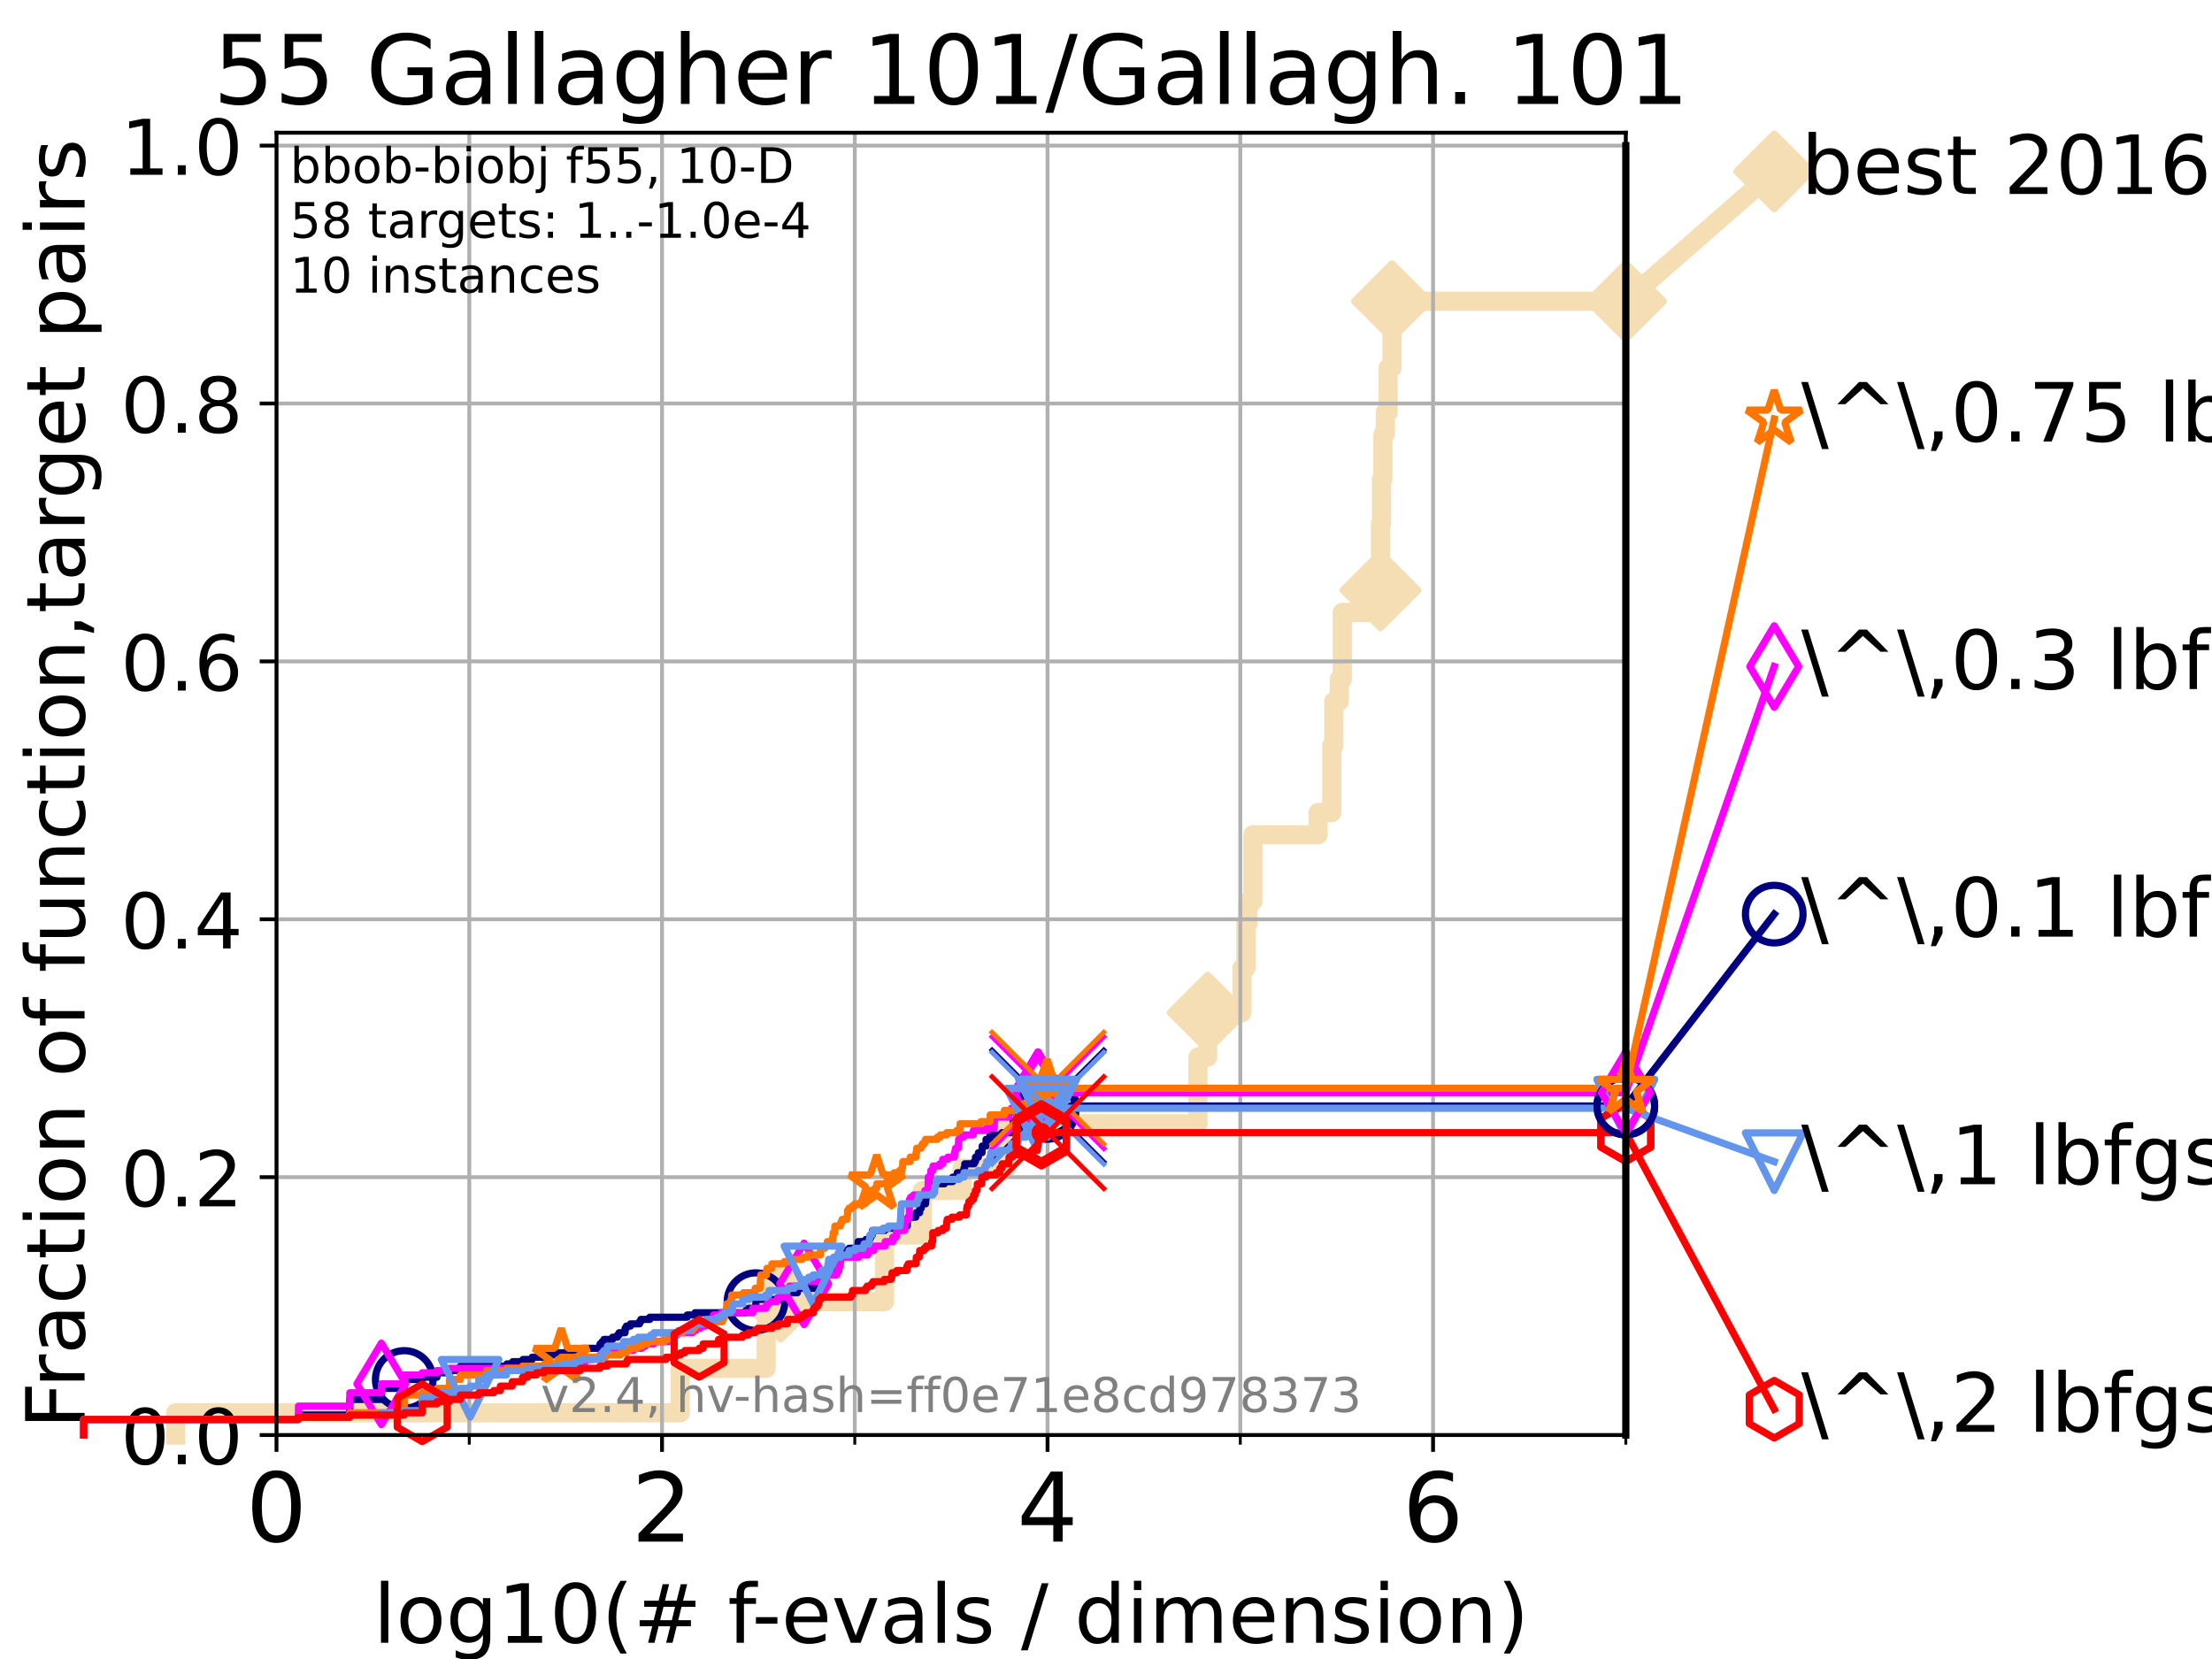 <?xml version="1.0" encoding="utf-8" standalone="no"?>
<!DOCTYPE svg PUBLIC "-//W3C//DTD SVG 1.1//EN"
  "http://www.w3.org/Graphics/SVG/1.1/DTD/svg11.dtd">
<!-- Created with matplotlib (https://matplotlib.org/) -->
<svg height="345.6pt" version="1.1" viewBox="0 0 460.8 345.6" width="460.8pt" xmlns="http://www.w3.org/2000/svg" xmlns:xlink="http://www.w3.org/1999/xlink">
 <defs>
  <style type="text/css">*{stroke-linecap:butt;stroke-linejoin:round;}</style>
 </defs>
 <g id="figure_1">
  <g id="patch_1">
   <path d="M 0 345.6 
L 460.8 345.6 
L 460.8 0 
L 0 0 
z
" style="fill:#ffffff;"/>
  </g>
  <g id="axes_1">
   <g id="patch_2">
    <path d="M 57.6 298.944 
L 338.688 298.944 
L 338.688 27.648 
L 57.6 27.648 
z
" style="fill:#ffffff;"/>
   </g>
   <g id="line2d_1">
    <path d="M 36.604 298.944 
L 36.604 294.313 
L 141.704 294.313 
L 141.704 285.05 
L 159.603 285.05 
L 159.603 275.788 
L 162.636 275.788 
L 162.636 271.157 
L 184.25 271.157 
L 184.25 257.263 
L 192.161 257.263 
L 192.161 248.001 
L 200.419 248.001 
L 200.419 243.37 
L 209.645 243.37 
L 209.645 234.107 
L 249.549 234.107 
L 249.549 220.214 
L 251.578 220.214 
L 251.578 210.951 
L 258.714 210.951 
L 258.714 201.689 
L 259.554 201.689 
L 259.554 192.426 
L 259.964 192.426 
L 259.964 187.795 
L 260.995 187.795 
L 260.995 173.901 
L 274.58 173.901 
L 274.58 169.27 
L 277.423 169.27 
L 277.423 155.377 
L 277.851 155.377 
L 277.851 146.114 
L 279.006 146.114 
L 279.006 141.483 
L 279.629 141.483 
L 279.629 127.589 
L 287.325 127.589 
L 287.325 122.958 
L 287.582 122.958 
L 287.582 109.065 
L 287.792 109.065 
L 287.792 99.802 
L 288.092 99.802 
L 288.092 90.54 
L 288.576 90.54 
L 288.576 85.909 
L 289.173 85.909 
L 289.173 76.646 
L 289.984 76.646 
L 289.984 62.753 
L 338.688 62.753 
" style="fill:none;stroke:#f5deb3;stroke-linecap:square;stroke-width:4;"/>
   </g>
   <g id="line2d_2">
    <defs>
     <path d="M 0 7.778 
L 7.778 0 
L 0 -7.778 
L -7.778 0 
z
" id="mb5f2bb646f" style="stroke:#f5deb3;stroke-linejoin:miter;stroke-width:1.5;"/>
    </defs>
    <g>
     <use style="fill:#f5deb3;stroke:#f5deb3;stroke-linejoin:miter;stroke-width:1.5;" x="162.636" xlink:href="#mb5f2bb646f" y="271.157"/>
     <use style="fill:#f5deb3;stroke:#f5deb3;stroke-linejoin:miter;stroke-width:1.5;" x="251.578" xlink:href="#mb5f2bb646f" y="210.951"/>
     <use style="fill:#f5deb3;stroke:#f5deb3;stroke-linejoin:miter;stroke-width:1.5;" x="287.582" xlink:href="#mb5f2bb646f" y="122.958"/>
     <use style="fill:#f5deb3;stroke:#f5deb3;stroke-linejoin:miter;stroke-width:1.5;" x="289.984" xlink:href="#mb5f2bb646f" y="62.753"/>
     <use style="fill:#f5deb3;stroke:#f5deb3;stroke-linejoin:miter;stroke-width:1.5;" x="338.688" xlink:href="#mb5f2bb646f" y="62.753"/>
    </g>
   </g>
   <g id="line2d_3">
    <path style="fill:none;stroke:#f5deb3;stroke-linecap:square;stroke-width:4;"/>
    <g/>
   </g>
   <g id="line2d_4">
    <path d="M 338.688 62.753 
L 369.608 35.706 
" style="fill:none;stroke:#f5deb3;stroke-linecap:square;stroke-width:4;"/>
    <g>
     <use style="fill:#f5deb3;stroke:#f5deb3;stroke-linejoin:miter;stroke-width:1.5;" x="338.688" xlink:href="#mb5f2bb646f" y="62.753"/>
     <use style="fill:#f5deb3;stroke:#f5deb3;stroke-linejoin:miter;stroke-width:1.5;" x="369.608" xlink:href="#mb5f2bb646f" y="35.706"/>
    </g>
   </g>
   <g id="matplotlib.axis_1">
    <g id="xtick_1">
     <g id="line2d_5">
      <path clip-path="url(#p7f3992578e)" d="M 57.6 298.944 
L 57.6 27.648 
" style="fill:none;stroke:#b0b0b0;stroke-linecap:square;stroke-width:0.8;"/>
     </g>
     <g id="line2d_6">
      <defs>
       <path d="M 0 0 
L 0 3.5 
" id="me2852c1555" style="stroke:#000000;stroke-width:0.8;"/>
      </defs>
      <g>
       <use style="stroke:#000000;stroke-width:0.8;" x="57.6" xlink:href="#me2852c1555" y="298.944"/>
      </g>
     </g>
     <g id="text_1">
      <!-- 0 -->
      <g transform="translate(51.237 321.141)scale(0.2 -0.2)">
       <defs>
        <path d="M 31.781 66.406 
Q 24.172 66.406 20.328 58.906 
Q 16.5 51.422 16.5 36.375 
Q 16.5 21.391 20.328 13.891 
Q 24.172 6.391 31.781 6.391 
Q 39.453 6.391 43.281 13.891 
Q 47.125 21.391 47.125 36.375 
Q 47.125 51.422 43.281 58.906 
Q 39.453 66.406 31.781 66.406 
z
M 31.781 74.219 
Q 44.047 74.219 50.516 64.516 
Q 56.984 54.828 56.984 36.375 
Q 56.984 17.969 50.516 8.266 
Q 44.047 -1.422 31.781 -1.422 
Q 19.531 -1.422 13.062 8.266 
Q 6.594 17.969 6.594 36.375 
Q 6.594 54.828 13.062 64.516 
Q 19.531 74.219 31.781 74.219 
z
" id="DejaVuSans-48"/>
       </defs>
       <use xlink:href="#DejaVuSans-48"/>
      </g>
     </g>
    </g>
    <g id="xtick_2">
     <g id="line2d_7">
      <path clip-path="url(#p7f3992578e)" d="M 137.911 298.944 
L 137.911 27.648 
" style="fill:none;stroke:#b0b0b0;stroke-linecap:square;stroke-width:0.8;"/>
     </g>
     <g id="line2d_8">
      <g>
       <use style="stroke:#000000;stroke-width:0.8;" x="137.911" xlink:href="#me2852c1555" y="298.944"/>
      </g>
     </g>
     <g id="text_2">
      <!-- 2 -->
      <g transform="translate(131.548 321.141)scale(0.2 -0.2)">
       <defs>
        <path d="M 19.188 8.297 
L 53.609 8.297 
L 53.609 0 
L 7.328 0 
L 7.328 8.297 
Q 12.938 14.109 22.625 23.891 
Q 32.328 33.688 34.812 36.531 
Q 39.547 41.844 41.422 45.531 
Q 43.312 49.219 43.312 52.781 
Q 43.312 58.594 39.234 62.25 
Q 35.156 65.922 28.609 65.922 
Q 23.969 65.922 18.812 64.312 
Q 13.672 62.703 7.812 59.422 
L 7.812 69.391 
Q 13.766 71.781 18.938 73 
Q 24.125 74.219 28.422 74.219 
Q 39.75 74.219 46.484 68.547 
Q 53.219 62.891 53.219 53.422 
Q 53.219 48.922 51.531 44.891 
Q 49.859 40.875 45.406 35.406 
Q 44.188 33.984 37.641 27.219 
Q 31.109 20.453 19.188 8.297 
z
" id="DejaVuSans-50"/>
       </defs>
       <use xlink:href="#DejaVuSans-50"/>
      </g>
     </g>
    </g>
    <g id="xtick_3">
     <g id="line2d_9">
      <path clip-path="url(#p7f3992578e)" d="M 218.222 298.944 
L 218.222 27.648 
" style="fill:none;stroke:#b0b0b0;stroke-linecap:square;stroke-width:0.8;"/>
     </g>
     <g id="line2d_10">
      <g>
       <use style="stroke:#000000;stroke-width:0.8;" x="218.222" xlink:href="#me2852c1555" y="298.944"/>
      </g>
     </g>
     <g id="text_3">
      <!-- 4 -->
      <g transform="translate(211.859 321.141)scale(0.2 -0.2)">
       <defs>
        <path d="M 37.797 64.312 
L 12.891 25.391 
L 37.797 25.391 
z
M 35.203 72.906 
L 47.609 72.906 
L 47.609 25.391 
L 58.016 25.391 
L 58.016 17.188 
L 47.609 17.188 
L 47.609 0 
L 37.797 0 
L 37.797 17.188 
L 4.891 17.188 
L 4.891 26.703 
z
" id="DejaVuSans-52"/>
       </defs>
       <use xlink:href="#DejaVuSans-52"/>
      </g>
     </g>
    </g>
    <g id="xtick_4">
     <g id="line2d_11">
      <path clip-path="url(#p7f3992578e)" d="M 298.533 298.944 
L 298.533 27.648 
" style="fill:none;stroke:#b0b0b0;stroke-linecap:square;stroke-width:0.8;"/>
     </g>
     <g id="line2d_12">
      <g>
       <use style="stroke:#000000;stroke-width:0.8;" x="298.533" xlink:href="#me2852c1555" y="298.944"/>
      </g>
     </g>
     <g id="text_4">
      <!-- 6 -->
      <g transform="translate(292.17 321.141)scale(0.2 -0.2)">
       <defs>
        <path d="M 33.016 40.375 
Q 26.375 40.375 22.484 35.828 
Q 18.609 31.297 18.609 23.391 
Q 18.609 15.531 22.484 10.953 
Q 26.375 6.391 33.016 6.391 
Q 39.656 6.391 43.531 10.953 
Q 47.406 15.531 47.406 23.391 
Q 47.406 31.297 43.531 35.828 
Q 39.656 40.375 33.016 40.375 
z
M 52.594 71.297 
L 52.594 62.312 
Q 48.875 64.062 45.094 64.984 
Q 41.312 65.922 37.594 65.922 
Q 27.828 65.922 22.672 59.328 
Q 17.531 52.734 16.797 39.406 
Q 19.672 43.656 24.016 45.922 
Q 28.375 48.188 33.594 48.188 
Q 44.578 48.188 50.953 41.516 
Q 57.328 34.859 57.328 23.391 
Q 57.328 12.156 50.688 5.359 
Q 44.047 -1.422 33.016 -1.422 
Q 20.359 -1.422 13.672 8.266 
Q 6.984 17.969 6.984 36.375 
Q 6.984 53.656 15.188 63.938 
Q 23.391 74.219 37.203 74.219 
Q 40.922 74.219 44.703 73.484 
Q 48.484 72.75 52.594 71.297 
z
" id="DejaVuSans-54"/>
       </defs>
       <use xlink:href="#DejaVuSans-54"/>
      </g>
     </g>
    </g>
    <g id="xtick_5">
     <g id="line2d_13">
      <path clip-path="url(#p7f3992578e)" d="M 97.755 298.944 
L 97.755 27.648 
" style="fill:none;stroke:#b0b0b0;stroke-linecap:square;stroke-width:0.8;"/>
     </g>
     <g id="line2d_14">
      <defs>
       <path d="M 0 0 
L 0 2 
" id="m2ae54d69ec" style="stroke:#000000;stroke-width:0.6;"/>
      </defs>
      <g>
       <use style="stroke:#000000;stroke-width:0.6;" x="97.755" xlink:href="#m2ae54d69ec" y="298.944"/>
      </g>
     </g>
    </g>
    <g id="xtick_6">
     <g id="line2d_15">
      <path clip-path="url(#p7f3992578e)" d="M 178.066 298.944 
L 178.066 27.648 
" style="fill:none;stroke:#b0b0b0;stroke-linecap:square;stroke-width:0.8;"/>
     </g>
     <g id="line2d_16">
      <g>
       <use style="stroke:#000000;stroke-width:0.6;" x="178.066" xlink:href="#m2ae54d69ec" y="298.944"/>
      </g>
     </g>
    </g>
    <g id="xtick_7">
     <g id="line2d_17">
      <path clip-path="url(#p7f3992578e)" d="M 258.377 298.944 
L 258.377 27.648 
" style="fill:none;stroke:#b0b0b0;stroke-linecap:square;stroke-width:0.8;"/>
     </g>
     <g id="line2d_18">
      <g>
       <use style="stroke:#000000;stroke-width:0.6;" x="258.377" xlink:href="#m2ae54d69ec" y="298.944"/>
      </g>
     </g>
    </g>
    <g id="xtick_8">
     <g id="line2d_19">
      <path clip-path="url(#p7f3992578e)" d="M 338.688 298.944 
L 338.688 27.648 
" style="fill:none;stroke:#b0b0b0;stroke-linecap:square;stroke-width:0.8;"/>
     </g>
     <g id="line2d_20">
      <g>
       <use style="stroke:#000000;stroke-width:0.6;" x="338.688" xlink:href="#m2ae54d69ec" y="298.944"/>
      </g>
     </g>
    </g>
    <g id="text_5">
     <!-- log10(# f-evals / dimension) -->
     <g transform="translate(77.764 342.218)scale(0.17 -0.17)">
      <defs>
       <path d="M 9.422 75.984 
L 18.406 75.984 
L 18.406 0 
L 9.422 0 
z
" id="DejaVuSans-108"/>
       <path d="M 30.609 48.391 
Q 23.391 48.391 19.188 42.75 
Q 14.984 37.109 14.984 27.297 
Q 14.984 17.484 19.156 11.844 
Q 23.344 6.203 30.609 6.203 
Q 37.797 6.203 41.984 11.859 
Q 46.188 17.531 46.188 27.297 
Q 46.188 37.016 41.984 42.703 
Q 37.797 48.391 30.609 48.391 
z
M 30.609 56 
Q 42.328 56 49.016 48.375 
Q 55.719 40.766 55.719 27.297 
Q 55.719 13.875 49.016 6.219 
Q 42.328 -1.422 30.609 -1.422 
Q 18.844 -1.422 12.172 6.219 
Q 5.516 13.875 5.516 27.297 
Q 5.516 40.766 12.172 48.375 
Q 18.844 56 30.609 56 
z
" id="DejaVuSans-111"/>
       <path d="M 45.406 27.984 
Q 45.406 37.75 41.375 43.109 
Q 37.359 48.484 30.078 48.484 
Q 22.859 48.484 18.828 43.109 
Q 14.797 37.75 14.797 27.984 
Q 14.797 18.266 18.828 12.891 
Q 22.859 7.516 30.078 7.516 
Q 37.359 7.516 41.375 12.891 
Q 45.406 18.266 45.406 27.984 
z
M 54.391 6.781 
Q 54.391 -7.172 48.188 -13.984 
Q 42 -20.797 29.203 -20.797 
Q 24.469 -20.797 20.266 -20.094 
Q 16.062 -19.391 12.109 -17.922 
L 12.109 -9.188 
Q 16.062 -11.328 19.922 -12.344 
Q 23.781 -13.375 27.781 -13.375 
Q 36.625 -13.375 41.016 -8.766 
Q 45.406 -4.156 45.406 5.172 
L 45.406 9.625 
Q 42.625 4.781 38.281 2.391 
Q 33.938 0 27.875 0 
Q 17.828 0 11.672 7.656 
Q 5.516 15.328 5.516 27.984 
Q 5.516 40.672 11.672 48.328 
Q 17.828 56 27.875 56 
Q 33.938 56 38.281 53.609 
Q 42.625 51.219 45.406 46.391 
L 45.406 54.688 
L 54.391 54.688 
z
" id="DejaVuSans-103"/>
       <path d="M 12.406 8.297 
L 28.516 8.297 
L 28.516 63.922 
L 10.984 60.406 
L 10.984 69.391 
L 28.422 72.906 
L 38.281 72.906 
L 38.281 8.297 
L 54.391 8.297 
L 54.391 0 
L 12.406 0 
z
" id="DejaVuSans-49"/>
       <path d="M 31 75.875 
Q 24.469 64.656 21.281 53.656 
Q 18.109 42.672 18.109 31.391 
Q 18.109 20.125 21.312 9.062 
Q 24.516 -2 31 -13.188 
L 23.188 -13.188 
Q 15.875 -1.703 12.234 9.375 
Q 8.594 20.453 8.594 31.391 
Q 8.594 42.281 12.203 53.312 
Q 15.828 64.359 23.188 75.875 
z
" id="DejaVuSans-40"/>
       <path d="M 51.125 44 
L 36.922 44 
L 32.812 27.688 
L 47.125 27.688 
z
M 43.797 71.781 
L 38.719 51.516 
L 52.984 51.516 
L 58.109 71.781 
L 65.922 71.781 
L 60.891 51.516 
L 76.125 51.516 
L 76.125 44 
L 58.984 44 
L 54.984 27.688 
L 70.516 27.688 
L 70.516 20.219 
L 53.078 20.219 
L 48 0 
L 40.188 0 
L 45.219 20.219 
L 30.906 20.219 
L 25.875 0 
L 18.016 0 
L 23.094 20.219 
L 7.719 20.219 
L 7.719 27.688 
L 24.906 27.688 
L 29 44 
L 13.281 44 
L 13.281 51.516 
L 30.906 51.516 
L 35.891 71.781 
z
" id="DejaVuSans-35"/>
       <path id="DejaVuSans-32"/>
       <path d="M 37.109 75.984 
L 37.109 68.5 
L 28.516 68.5 
Q 23.688 68.5 21.797 66.547 
Q 19.922 64.594 19.922 59.516 
L 19.922 54.688 
L 34.719 54.688 
L 34.719 47.703 
L 19.922 47.703 
L 19.922 0 
L 10.891 0 
L 10.891 47.703 
L 2.297 47.703 
L 2.297 54.688 
L 10.891 54.688 
L 10.891 58.5 
Q 10.891 67.625 15.141 71.797 
Q 19.391 75.984 28.609 75.984 
z
" id="DejaVuSans-102"/>
       <path d="M 4.891 31.391 
L 31.203 31.391 
L 31.203 23.391 
L 4.891 23.391 
z
" id="DejaVuSans-45"/>
       <path d="M 56.203 29.594 
L 56.203 25.203 
L 14.891 25.203 
Q 15.484 15.922 20.484 11.062 
Q 25.484 6.203 34.422 6.203 
Q 39.594 6.203 44.453 7.469 
Q 49.312 8.734 54.109 11.281 
L 54.109 2.781 
Q 49.266 0.734 44.188 -0.344 
Q 39.109 -1.422 33.891 -1.422 
Q 20.797 -1.422 13.156 6.188 
Q 5.516 13.812 5.516 26.812 
Q 5.516 40.234 12.766 48.109 
Q 20.016 56 32.328 56 
Q 43.359 56 49.781 48.891 
Q 56.203 41.797 56.203 29.594 
z
M 47.219 32.234 
Q 47.125 39.594 43.094 43.984 
Q 39.062 48.391 32.422 48.391 
Q 24.906 48.391 20.391 44.141 
Q 15.875 39.891 15.188 32.172 
z
" id="DejaVuSans-101"/>
       <path d="M 2.984 54.688 
L 12.5 54.688 
L 29.594 8.797 
L 46.688 54.688 
L 56.203 54.688 
L 35.688 0 
L 23.484 0 
z
" id="DejaVuSans-118"/>
       <path d="M 34.281 27.484 
Q 23.391 27.484 19.188 25 
Q 14.984 22.516 14.984 16.5 
Q 14.984 11.719 18.141 8.906 
Q 21.297 6.109 26.703 6.109 
Q 34.188 6.109 38.703 11.406 
Q 43.219 16.703 43.219 25.484 
L 43.219 27.484 
z
M 52.203 31.203 
L 52.203 0 
L 43.219 0 
L 43.219 8.297 
Q 40.141 3.328 35.547 0.953 
Q 30.953 -1.422 24.312 -1.422 
Q 15.922 -1.422 10.953 3.297 
Q 6 8.016 6 15.922 
Q 6 25.141 12.172 29.828 
Q 18.359 34.516 30.609 34.516 
L 43.219 34.516 
L 43.219 35.406 
Q 43.219 41.609 39.141 45 
Q 35.062 48.391 27.688 48.391 
Q 23 48.391 18.547 47.266 
Q 14.109 46.141 10.016 43.891 
L 10.016 52.203 
Q 14.938 54.109 19.578 55.047 
Q 24.219 56 28.609 56 
Q 40.484 56 46.344 49.844 
Q 52.203 43.703 52.203 31.203 
z
" id="DejaVuSans-97"/>
       <path d="M 44.281 53.078 
L 44.281 44.578 
Q 40.484 46.531 36.375 47.5 
Q 32.281 48.484 27.875 48.484 
Q 21.188 48.484 17.844 46.438 
Q 14.5 44.391 14.5 40.281 
Q 14.5 37.156 16.891 35.375 
Q 19.281 33.594 26.516 31.984 
L 29.594 31.297 
Q 39.156 29.25 43.188 25.516 
Q 47.219 21.781 47.219 15.094 
Q 47.219 7.469 41.188 3.016 
Q 35.156 -1.422 24.609 -1.422 
Q 20.219 -1.422 15.453 -0.562 
Q 10.688 0.297 5.422 2 
L 5.422 11.281 
Q 10.406 8.688 15.234 7.391 
Q 20.062 6.109 24.812 6.109 
Q 31.156 6.109 34.562 8.281 
Q 37.984 10.453 37.984 14.406 
Q 37.984 18.062 35.516 20.016 
Q 33.062 21.969 24.703 23.781 
L 21.578 24.516 
Q 13.234 26.266 9.516 29.906 
Q 5.812 33.547 5.812 39.891 
Q 5.812 47.609 11.281 51.797 
Q 16.75 56 26.812 56 
Q 31.781 56 36.172 55.266 
Q 40.578 54.547 44.281 53.078 
z
" id="DejaVuSans-115"/>
       <path d="M 25.391 72.906 
L 33.688 72.906 
L 8.297 -9.281 
L 0 -9.281 
z
" id="DejaVuSans-47"/>
       <path d="M 45.406 46.391 
L 45.406 75.984 
L 54.391 75.984 
L 54.391 0 
L 45.406 0 
L 45.406 8.203 
Q 42.578 3.328 38.25 0.953 
Q 33.938 -1.422 27.875 -1.422 
Q 17.969 -1.422 11.734 6.484 
Q 5.516 14.406 5.516 27.297 
Q 5.516 40.188 11.734 48.094 
Q 17.969 56 27.875 56 
Q 33.938 56 38.25 53.625 
Q 42.578 51.266 45.406 46.391 
z
M 14.797 27.297 
Q 14.797 17.391 18.875 11.75 
Q 22.953 6.109 30.078 6.109 
Q 37.203 6.109 41.297 11.75 
Q 45.406 17.391 45.406 27.297 
Q 45.406 37.203 41.297 42.844 
Q 37.203 48.484 30.078 48.484 
Q 22.953 48.484 18.875 42.844 
Q 14.797 37.203 14.797 27.297 
z
" id="DejaVuSans-100"/>
       <path d="M 9.422 54.688 
L 18.406 54.688 
L 18.406 0 
L 9.422 0 
z
M 9.422 75.984 
L 18.406 75.984 
L 18.406 64.594 
L 9.422 64.594 
z
" id="DejaVuSans-105"/>
       <path d="M 52 44.188 
Q 55.375 50.25 60.062 53.125 
Q 64.75 56 71.094 56 
Q 79.641 56 84.281 50.016 
Q 88.922 44.047 88.922 33.016 
L 88.922 0 
L 79.891 0 
L 79.891 32.719 
Q 79.891 40.578 77.094 44.375 
Q 74.312 48.188 68.609 48.188 
Q 61.625 48.188 57.562 43.547 
Q 53.516 38.922 53.516 30.906 
L 53.516 0 
L 44.484 0 
L 44.484 32.719 
Q 44.484 40.625 41.703 44.406 
Q 38.922 48.188 33.109 48.188 
Q 26.219 48.188 22.156 43.531 
Q 18.109 38.875 18.109 30.906 
L 18.109 0 
L 9.078 0 
L 9.078 54.688 
L 18.109 54.688 
L 18.109 46.188 
Q 21.188 51.219 25.484 53.609 
Q 29.781 56 35.688 56 
Q 41.656 56 45.828 52.969 
Q 50 49.953 52 44.188 
z
" id="DejaVuSans-109"/>
       <path d="M 54.891 33.016 
L 54.891 0 
L 45.906 0 
L 45.906 32.719 
Q 45.906 40.484 42.875 44.328 
Q 39.844 48.188 33.797 48.188 
Q 26.516 48.188 22.312 43.547 
Q 18.109 38.922 18.109 30.906 
L 18.109 0 
L 9.078 0 
L 9.078 54.688 
L 18.109 54.688 
L 18.109 46.188 
Q 21.344 51.125 25.703 53.562 
Q 30.078 56 35.797 56 
Q 45.219 56 50.047 50.172 
Q 54.891 44.344 54.891 33.016 
z
" id="DejaVuSans-110"/>
       <path d="M 8.016 75.875 
L 15.828 75.875 
Q 23.141 64.359 26.781 53.312 
Q 30.422 42.281 30.422 31.391 
Q 30.422 20.453 26.781 9.375 
Q 23.141 -1.703 15.828 -13.188 
L 8.016 -13.188 
Q 14.5 -2 17.703 9.062 
Q 20.906 20.125 20.906 31.391 
Q 20.906 42.672 17.703 53.656 
Q 14.5 64.656 8.016 75.875 
z
" id="DejaVuSans-41"/>
      </defs>
      <use xlink:href="#DejaVuSans-108"/>
      <use x="27.783" xlink:href="#DejaVuSans-111"/>
      <use x="88.965" xlink:href="#DejaVuSans-103"/>
      <use x="152.441" xlink:href="#DejaVuSans-49"/>
      <use x="216.064" xlink:href="#DejaVuSans-48"/>
      <use x="279.688" xlink:href="#DejaVuSans-40"/>
      <use x="318.701" xlink:href="#DejaVuSans-35"/>
      <use x="402.49" xlink:href="#DejaVuSans-32"/>
      <use x="434.277" xlink:href="#DejaVuSans-102"/>
      <use x="463.982" xlink:href="#DejaVuSans-45"/>
      <use x="500.066" xlink:href="#DejaVuSans-101"/>
      <use x="561.59" xlink:href="#DejaVuSans-118"/>
      <use x="620.77" xlink:href="#DejaVuSans-97"/>
      <use x="682.049" xlink:href="#DejaVuSans-108"/>
      <use x="709.832" xlink:href="#DejaVuSans-115"/>
      <use x="761.932" xlink:href="#DejaVuSans-32"/>
      <use x="793.719" xlink:href="#DejaVuSans-47"/>
      <use x="827.41" xlink:href="#DejaVuSans-32"/>
      <use x="859.197" xlink:href="#DejaVuSans-100"/>
      <use x="922.674" xlink:href="#DejaVuSans-105"/>
      <use x="950.457" xlink:href="#DejaVuSans-109"/>
      <use x="1047.869" xlink:href="#DejaVuSans-101"/>
      <use x="1109.393" xlink:href="#DejaVuSans-110"/>
      <use x="1172.771" xlink:href="#DejaVuSans-115"/>
      <use x="1224.871" xlink:href="#DejaVuSans-105"/>
      <use x="1252.654" xlink:href="#DejaVuSans-111"/>
      <use x="1313.836" xlink:href="#DejaVuSans-110"/>
      <use x="1377.215" xlink:href="#DejaVuSans-41"/>
     </g>
    </g>
   </g>
   <g id="matplotlib.axis_2">
    <g id="ytick_1">
     <g id="line2d_21">
      <path clip-path="url(#p7f3992578e)" d="M 57.6 298.944 
L 338.688 298.944 
" style="fill:none;stroke:#b0b0b0;stroke-linecap:square;stroke-width:0.8;"/>
     </g>
     <g id="line2d_22">
      <defs>
       <path d="M 0 0 
L -3.5 0 
" id="m81166612e1" style="stroke:#000000;stroke-width:0.8;"/>
      </defs>
      <g>
       <use style="stroke:#000000;stroke-width:0.8;" x="57.6" xlink:href="#m81166612e1" y="298.944"/>
      </g>
     </g>
     <g id="text_6">
      <!-- 0.0 -->
      <g transform="translate(25.155 305.023)scale(0.16 -0.16)">
       <defs>
        <path d="M 10.688 12.406 
L 21 12.406 
L 21 0 
L 10.688 0 
z
" id="DejaVuSans-46"/>
       </defs>
       <use xlink:href="#DejaVuSans-48"/>
       <use x="63.623" xlink:href="#DejaVuSans-46"/>
       <use x="95.41" xlink:href="#DejaVuSans-48"/>
      </g>
     </g>
    </g>
    <g id="ytick_2">
     <g id="line2d_23">
      <path clip-path="url(#p7f3992578e)" d="M 57.6 245.222 
L 338.688 245.222 
" style="fill:none;stroke:#b0b0b0;stroke-linecap:square;stroke-width:0.8;"/>
     </g>
     <g id="line2d_24">
      <g>
       <use style="stroke:#000000;stroke-width:0.8;" x="57.6" xlink:href="#m81166612e1" y="245.222"/>
      </g>
     </g>
     <g id="text_7">
      <!-- 0.2 -->
      <g transform="translate(25.155 251.301)scale(0.16 -0.16)">
       <use xlink:href="#DejaVuSans-48"/>
       <use x="63.623" xlink:href="#DejaVuSans-46"/>
       <use x="95.41" xlink:href="#DejaVuSans-50"/>
      </g>
     </g>
    </g>
    <g id="ytick_3">
     <g id="line2d_25">
      <path clip-path="url(#p7f3992578e)" d="M 57.6 191.5 
L 338.688 191.5 
" style="fill:none;stroke:#b0b0b0;stroke-linecap:square;stroke-width:0.8;"/>
     </g>
     <g id="line2d_26">
      <g>
       <use style="stroke:#000000;stroke-width:0.8;" x="57.6" xlink:href="#m81166612e1" y="191.5"/>
      </g>
     </g>
     <g id="text_8">
      <!-- 0.4 -->
      <g transform="translate(25.155 197.579)scale(0.16 -0.16)">
       <use xlink:href="#DejaVuSans-48"/>
       <use x="63.623" xlink:href="#DejaVuSans-46"/>
       <use x="95.41" xlink:href="#DejaVuSans-52"/>
      </g>
     </g>
    </g>
    <g id="ytick_4">
     <g id="line2d_27">
      <path clip-path="url(#p7f3992578e)" d="M 57.6 137.778 
L 338.688 137.778 
" style="fill:none;stroke:#b0b0b0;stroke-linecap:square;stroke-width:0.8;"/>
     </g>
     <g id="line2d_28">
      <g>
       <use style="stroke:#000000;stroke-width:0.8;" x="57.6" xlink:href="#m81166612e1" y="137.778"/>
      </g>
     </g>
     <g id="text_9">
      <!-- 0.6 -->
      <g transform="translate(25.155 143.857)scale(0.16 -0.16)">
       <use xlink:href="#DejaVuSans-48"/>
       <use x="63.623" xlink:href="#DejaVuSans-46"/>
       <use x="95.41" xlink:href="#DejaVuSans-54"/>
      </g>
     </g>
    </g>
    <g id="ytick_5">
     <g id="line2d_29">
      <path clip-path="url(#p7f3992578e)" d="M 57.6 84.056 
L 338.688 84.056 
" style="fill:none;stroke:#b0b0b0;stroke-linecap:square;stroke-width:0.8;"/>
     </g>
     <g id="line2d_30">
      <g>
       <use style="stroke:#000000;stroke-width:0.8;" x="57.6" xlink:href="#m81166612e1" y="84.056"/>
      </g>
     </g>
     <g id="text_10">
      <!-- 0.8 -->
      <g transform="translate(25.155 90.135)scale(0.16 -0.16)">
       <defs>
        <path d="M 31.781 34.625 
Q 24.75 34.625 20.719 30.859 
Q 16.703 27.094 16.703 20.516 
Q 16.703 13.922 20.719 10.156 
Q 24.75 6.391 31.781 6.391 
Q 38.812 6.391 42.859 10.172 
Q 46.922 13.969 46.922 20.516 
Q 46.922 27.094 42.891 30.859 
Q 38.875 34.625 31.781 34.625 
z
M 21.922 38.812 
Q 15.578 40.375 12.031 44.719 
Q 8.5 49.078 8.5 55.328 
Q 8.5 64.062 14.719 69.141 
Q 20.953 74.219 31.781 74.219 
Q 42.672 74.219 48.875 69.141 
Q 55.078 64.062 55.078 55.328 
Q 55.078 49.078 51.531 44.719 
Q 48 40.375 41.703 38.812 
Q 48.828 37.156 52.797 32.312 
Q 56.781 27.484 56.781 20.516 
Q 56.781 9.906 50.312 4.234 
Q 43.844 -1.422 31.781 -1.422 
Q 19.734 -1.422 13.25 4.234 
Q 6.781 9.906 6.781 20.516 
Q 6.781 27.484 10.781 32.312 
Q 14.797 37.156 21.922 38.812 
z
M 18.312 54.391 
Q 18.312 48.734 21.844 45.562 
Q 25.391 42.391 31.781 42.391 
Q 38.141 42.391 41.719 45.562 
Q 45.312 48.734 45.312 54.391 
Q 45.312 60.062 41.719 63.234 
Q 38.141 66.406 31.781 66.406 
Q 25.391 66.406 21.844 63.234 
Q 18.312 60.062 18.312 54.391 
z
" id="DejaVuSans-56"/>
       </defs>
       <use xlink:href="#DejaVuSans-48"/>
       <use x="63.623" xlink:href="#DejaVuSans-46"/>
       <use x="95.41" xlink:href="#DejaVuSans-56"/>
      </g>
     </g>
    </g>
    <g id="ytick_6">
     <g id="line2d_31">
      <path clip-path="url(#p7f3992578e)" d="M 57.6 30.334 
L 338.688 30.334 
" style="fill:none;stroke:#b0b0b0;stroke-linecap:square;stroke-width:0.8;"/>
     </g>
     <g id="line2d_32">
      <g>
       <use style="stroke:#000000;stroke-width:0.8;" x="57.6" xlink:href="#m81166612e1" y="30.334"/>
      </g>
     </g>
     <g id="text_11">
      <!-- 1.0 -->
      <g transform="translate(25.155 36.413)scale(0.16 -0.16)">
       <use xlink:href="#DejaVuSans-49"/>
       <use x="63.623" xlink:href="#DejaVuSans-46"/>
       <use x="95.41" xlink:href="#DejaVuSans-48"/>
      </g>
     </g>
    </g>
    <g id="text_12">
     <!-- Fraction of function,target pairs -->
     <g transform="translate(17.62 297.681)rotate(-90)scale(0.17 -0.17)">
      <defs>
       <path d="M 9.812 72.906 
L 51.703 72.906 
L 51.703 64.594 
L 19.672 64.594 
L 19.672 43.109 
L 48.578 43.109 
L 48.578 34.812 
L 19.672 34.812 
L 19.672 0 
L 9.812 0 
z
" id="DejaVuSans-70"/>
       <path d="M 41.109 46.297 
Q 39.594 47.172 37.812 47.578 
Q 36.031 48 33.891 48 
Q 26.266 48 22.188 43.047 
Q 18.109 38.094 18.109 28.812 
L 18.109 0 
L 9.078 0 
L 9.078 54.688 
L 18.109 54.688 
L 18.109 46.188 
Q 20.953 51.172 25.484 53.578 
Q 30.031 56 36.531 56 
Q 37.453 56 38.578 55.875 
Q 39.703 55.766 41.062 55.516 
z
" id="DejaVuSans-114"/>
       <path d="M 48.781 52.594 
L 48.781 44.188 
Q 44.969 46.297 41.141 47.344 
Q 37.312 48.391 33.406 48.391 
Q 24.656 48.391 19.812 42.844 
Q 14.984 37.312 14.984 27.297 
Q 14.984 17.281 19.812 11.734 
Q 24.656 6.203 33.406 6.203 
Q 37.312 6.203 41.141 7.25 
Q 44.969 8.297 48.781 10.406 
L 48.781 2.094 
Q 45.016 0.344 40.984 -0.531 
Q 36.969 -1.422 32.422 -1.422 
Q 20.062 -1.422 12.781 6.344 
Q 5.516 14.109 5.516 27.297 
Q 5.516 40.672 12.859 48.328 
Q 20.219 56 33.016 56 
Q 37.156 56 41.109 55.141 
Q 45.062 54.297 48.781 52.594 
z
" id="DejaVuSans-99"/>
       <path d="M 18.312 70.219 
L 18.312 54.688 
L 36.812 54.688 
L 36.812 47.703 
L 18.312 47.703 
L 18.312 18.016 
Q 18.312 11.328 20.141 9.422 
Q 21.969 7.516 27.594 7.516 
L 36.812 7.516 
L 36.812 0 
L 27.594 0 
Q 17.188 0 13.234 3.875 
Q 9.281 7.766 9.281 18.016 
L 9.281 47.703 
L 2.688 47.703 
L 2.688 54.688 
L 9.281 54.688 
L 9.281 70.219 
z
" id="DejaVuSans-116"/>
       <path d="M 8.5 21.578 
L 8.5 54.688 
L 17.484 54.688 
L 17.484 21.922 
Q 17.484 14.156 20.5 10.266 
Q 23.531 6.391 29.594 6.391 
Q 36.859 6.391 41.078 11.031 
Q 45.312 15.672 45.312 23.688 
L 45.312 54.688 
L 54.297 54.688 
L 54.297 0 
L 45.312 0 
L 45.312 8.406 
Q 42.047 3.422 37.719 1 
Q 33.406 -1.422 27.688 -1.422 
Q 18.266 -1.422 13.375 4.438 
Q 8.5 10.297 8.5 21.578 
z
M 31.109 56 
z
" id="DejaVuSans-117"/>
       <path d="M 11.719 12.406 
L 22.016 12.406 
L 22.016 4 
L 14.016 -11.625 
L 7.719 -11.625 
L 11.719 4 
z
" id="DejaVuSans-44"/>
       <path d="M 18.109 8.203 
L 18.109 -20.797 
L 9.078 -20.797 
L 9.078 54.688 
L 18.109 54.688 
L 18.109 46.391 
Q 20.953 51.266 25.266 53.625 
Q 29.594 56 35.594 56 
Q 45.562 56 51.781 48.094 
Q 58.016 40.188 58.016 27.297 
Q 58.016 14.406 51.781 6.484 
Q 45.562 -1.422 35.594 -1.422 
Q 29.594 -1.422 25.266 0.953 
Q 20.953 3.328 18.109 8.203 
z
M 48.688 27.297 
Q 48.688 37.203 44.609 42.844 
Q 40.531 48.484 33.406 48.484 
Q 26.266 48.484 22.188 42.844 
Q 18.109 37.203 18.109 27.297 
Q 18.109 17.391 22.188 11.75 
Q 26.266 6.109 33.406 6.109 
Q 40.531 6.109 44.609 11.75 
Q 48.688 17.391 48.688 27.297 
z
" id="DejaVuSans-112"/>
      </defs>
      <use xlink:href="#DejaVuSans-70"/>
      <use x="50.27" xlink:href="#DejaVuSans-114"/>
      <use x="91.383" xlink:href="#DejaVuSans-97"/>
      <use x="152.662" xlink:href="#DejaVuSans-99"/>
      <use x="207.643" xlink:href="#DejaVuSans-116"/>
      <use x="246.852" xlink:href="#DejaVuSans-105"/>
      <use x="274.635" xlink:href="#DejaVuSans-111"/>
      <use x="335.816" xlink:href="#DejaVuSans-110"/>
      <use x="399.195" xlink:href="#DejaVuSans-32"/>
      <use x="430.982" xlink:href="#DejaVuSans-111"/>
      <use x="492.164" xlink:href="#DejaVuSans-102"/>
      <use x="527.369" xlink:href="#DejaVuSans-32"/>
      <use x="559.156" xlink:href="#DejaVuSans-102"/>
      <use x="594.361" xlink:href="#DejaVuSans-117"/>
      <use x="657.74" xlink:href="#DejaVuSans-110"/>
      <use x="721.119" xlink:href="#DejaVuSans-99"/>
      <use x="776.1" xlink:href="#DejaVuSans-116"/>
      <use x="815.309" xlink:href="#DejaVuSans-105"/>
      <use x="843.092" xlink:href="#DejaVuSans-111"/>
      <use x="904.273" xlink:href="#DejaVuSans-110"/>
      <use x="967.652" xlink:href="#DejaVuSans-44"/>
      <use x="999.439" xlink:href="#DejaVuSans-116"/>
      <use x="1038.648" xlink:href="#DejaVuSans-97"/>
      <use x="1099.928" xlink:href="#DejaVuSans-114"/>
      <use x="1139.291" xlink:href="#DejaVuSans-103"/>
      <use x="1202.768" xlink:href="#DejaVuSans-101"/>
      <use x="1264.291" xlink:href="#DejaVuSans-116"/>
      <use x="1303.5" xlink:href="#DejaVuSans-32"/>
      <use x="1335.287" xlink:href="#DejaVuSans-112"/>
      <use x="1398.764" xlink:href="#DejaVuSans-97"/>
      <use x="1460.043" xlink:href="#DejaVuSans-105"/>
      <use x="1487.826" xlink:href="#DejaVuSans-114"/>
      <use x="1528.939" xlink:href="#DejaVuSans-115"/>
     </g>
    </g>
   </g>
   <g id="line2d_33">
    <defs>
     <path d="M 0 1.5 
C 0.398 1.5 0.779 1.342 1.061 1.061 
C 1.342 0.779 1.5 0.398 1.5 0 
C 1.5 -0.398 1.342 -0.779 1.061 -1.061 
C 0.779 -1.342 0.398 -1.5 0 -1.5 
C -0.398 -1.5 -0.779 -1.342 -1.061 -1.061 
C -1.342 -0.779 -1.5 -0.398 -1.5 0 
C -1.5 0.398 -1.342 0.779 -1.061 1.061 
C -0.779 1.342 -0.398 1.5 0 1.5 
z
" id="m6f0ea6dad8" style="stroke:#f5deb3;"/>
    </defs>
    <g>
     <use style="fill:#f5deb3;stroke:#f5deb3;" x="289.984" xlink:href="#m6f0ea6dad8" y="62.753"/>
     <use style="fill:#f5deb3;stroke:#f5deb3;" x="289.984" xlink:href="#m6f0ea6dad8" y="62.753"/>
    </g>
   </g>
   <g id="line2d_34">
    <defs>
     <path d="M 0 1.5 
C 0.398 1.5 0.779 1.342 1.061 1.061 
C 1.342 0.779 1.5 0.398 1.5 0 
C 1.5 -0.398 1.342 -0.779 1.061 -1.061 
C 0.779 -1.342 0.398 -1.5 0 -1.5 
C -0.398 -1.5 -0.779 -1.342 -1.061 -1.061 
C -1.342 -0.779 -1.5 -0.398 -1.5 0 
C -1.5 0.398 -1.342 0.779 -1.061 1.061 
C -0.779 1.342 -0.398 1.5 0 1.5 
z
" id="m5b318d5e55" style="stroke:#000080;"/>
    </defs>
    <g>
     <use style="fill:#000080;stroke:#000080;" x="218.109" xlink:href="#m5b318d5e55" y="230.402"/>
     <use style="fill:#000080;stroke:#000080;" x="218.109" xlink:href="#m5b318d5e55" y="230.402"/>
    </g>
   </g>
   <g id="line2d_35">
    <path d="M 17.445 298.944 
L 17.445 295.702 
L 62.175 295.702 
L 62.175 294.776 
L 72.868 294.776 
L 72.868 291.534 
L 79.447 291.534 
L 79.447 289.218 
L 84.213 289.218 
L 84.213 287.366 
L 87.952 287.366 
L 87.952 286.903 
L 91.03 286.903 
L 91.03 285.977 
L 93.645 285.977 
L 93.645 285.514 
L 95.918 285.514 
L 95.918 284.587 
L 105.622 284.587 
L 105.622 284.124 
L 106.803 284.124 
L 106.803 283.661 
L 108.949 283.661 
L 108.949 283.198 
L 110.86 283.198 
L 110.86 282.735 
L 113.383 282.735 
L 113.383 282.272 
L 115.586 282.272 
L 115.586 281.809 
L 118.149 281.809 
L 118.149 281.345 
L 121.445 281.345 
L 121.445 280.882 
L 125.002 280.882 
L 125.002 279.956 
L 125.435 279.956 
L 125.435 279.493 
L 125.823 279.493 
L 125.823 279.03 
L 127.611 279.03 
L 127.611 278.567 
L 128.62 278.567 
L 128.62 278.104 
L 128.973 278.104 
L 128.973 277.64 
L 130.209 277.64 
L 130.209 276.714 
L 130.479 276.714 
L 130.479 276.251 
L 131.338 276.251 
L 131.338 275.788 
L 133.216 275.788 
L 133.216 275.325 
L 133.488 275.325 
L 133.488 274.862 
L 135.362 274.862 
L 135.362 274.399 
L 143.157 274.399 
L 143.157 273.935 
L 144.783 273.935 
L 144.783 273.472 
L 155.355 273.472 
L 155.355 273.009 
L 155.923 273.009 
L 155.923 272.546 
L 157.427 272.546 
L 157.489 270.694 
L 163.67 270.694 
L 163.67 269.767 
L 164.102 269.767 
L 164.102 269.304 
L 166.114 269.304 
L 166.155 268.378 
L 170.663 268.378 
L 170.663 267.915 
L 171.212 267.915 
L 171.297 266.062 
L 171.353 266.062 
L 171.463 264.673 
L 174.758 264.673 
L 174.758 263.747 
L 174.896 263.747 
L 174.988 261.431 
L 175.034 261.431 
L 175.034 260.505 
L 176.87 260.505 
L 176.87 260.042 
L 178.693 260.042 
L 178.767 258.653 
L 180.385 258.653 
L 180.385 258.189 
L 181.272 258.189 
L 181.272 257.726 
L 181.467 257.726 
L 181.467 257.263 
L 181.739 257.263 
L 181.739 256.337 
L 184.317 256.337 
L 184.317 255.874 
L 187.547 255.874 
L 187.547 255.411 
L 189.013 255.411 
L 189.054 254.021 
L 189.156 254.021 
L 189.156 253.558 
L 190.774 253.558 
L 190.839 252.632 
L 191.575 252.632 
L 191.62 251.706 
L 191.907 251.706 
L 191.951 250.779 
L 192.816 250.779 
L 192.906 249.39 
L 193.052 249.39 
L 193.052 248.464 
L 194.318 248.464 
L 194.383 246.611 
L 196.733 246.611 
L 196.733 246.148 
L 198.463 246.148 
L 198.463 245.222 
L 199.435 245.222 
L 199.435 244.296 
L 200.804 244.296 
L 200.804 243.37 
L 200.944 243.37 
L 200.985 242.443 
L 202.933 242.443 
L 202.933 241.98 
L 203.215 241.98 
L 203.215 241.054 
L 203.817 241.054 
L 203.817 240.128 
L 204.58 240.128 
L 204.614 238.738 
L 205.413 238.738 
L 205.417 237.349 
L 206.249 237.349 
L 206.249 236.423 
L 208.717 236.423 
L 208.717 235.96 
L 210.611 235.96 
L 210.719 235.033 
L 211.06 235.033 
L 211.078 233.644 
L 213.361 233.644 
L 213.361 232.718 
L 214.195 232.718 
L 214.195 231.792 
L 218.101 231.792 
L 218.109 230.402 
L 338.688 230.402 
L 338.688 230.402 
" style="fill:none;stroke:#000080;stroke-linecap:square;stroke-width:1.5;"/>
   </g>
   <g id="line2d_36">
    <defs>
     <path d="M 0 6 
C 1.591 6 3.117 5.368 4.243 4.243 
C 5.368 3.117 6 1.591 6 0 
C 6 -1.591 5.368 -3.117 4.243 -4.243 
C 3.117 -5.368 1.591 -6 0 -6 
C -1.591 -6 -3.117 -5.368 -4.243 -4.243 
C -5.368 -3.117 -6 -1.591 -6 0 
C -6 1.591 -5.368 3.117 -4.243 4.243 
C -3.117 5.368 -1.591 6 0 6 
z
" id="m6e92f74139" style="stroke:#000080;stroke-width:1.5;"/>
    </defs>
    <g>
     <use style="fill-opacity:0;stroke:#000080;stroke-width:1.5;" x="84.213" xlink:href="#m6e92f74139" y="287.366"/>
     <use style="fill-opacity:0;stroke:#000080;stroke-width:1.5;" x="157.489" xlink:href="#m6e92f74139" y="271.157"/>
     <use style="fill-opacity:0;stroke:#000080;stroke-width:1.5;" x="218.109" xlink:href="#m6e92f74139" y="231.328"/>
     <use style="fill-opacity:0;stroke:#000080;stroke-width:1.5;" x="218.109" xlink:href="#m6e92f74139" y="230.402"/>
     <use style="fill-opacity:0;stroke:#000080;stroke-width:1.5;" x="218.109" xlink:href="#m6e92f74139" y="230.402"/>
     <use style="fill-opacity:0;stroke:#000080;stroke-width:1.5;" x="338.688" xlink:href="#m6e92f74139" y="230.402"/>
    </g>
   </g>
   <g id="line2d_37">
    <path style="fill:none;stroke:#000080;stroke-linecap:square;stroke-width:1.5;"/>
    <g/>
   </g>
   <g id="line2d_38">
    <path clip-path="url(#p7f3992578e)" d="M 218.3 230.402 
" style="fill:none;stroke:#000080;stroke-linecap:square;stroke-width:1.5;"/>
    <defs>
     <path d="M -12 12 
L 12 -12 
M -12 -12 
L 12 12 
" id="m46f654f6f5" style="stroke:#000080;"/>
    </defs>
    <g clip-path="url(#p7f3992578e)">
     <use style="fill:#000080;stroke:#000080;" x="218.3" xlink:href="#m46f654f6f5" y="230.402"/>
    </g>
   </g>
   <g id="line2d_39">
    <defs>
     <path d="M 0 1.5 
C 0.398 1.5 0.779 1.342 1.061 1.061 
C 1.342 0.779 1.5 0.398 1.5 0 
C 1.5 -0.398 1.342 -0.779 1.061 -1.061 
C 0.779 -1.342 0.398 -1.5 0 -1.5 
C -0.398 -1.5 -0.779 -1.342 -1.061 -1.061 
C -1.342 -0.779 -1.5 -0.398 -1.5 0 
C -1.5 0.398 -1.342 0.779 -1.061 1.061 
C -0.779 1.342 -0.398 1.5 0 1.5 
z
" id="m6e946c3d98" style="stroke:#ff00ff;"/>
    </defs>
    <g>
     <use style="fill:#ff00ff;stroke:#ff00ff;" x="216.233" xlink:href="#m6e946c3d98" y="227.623"/>
     <use style="fill:#ff00ff;stroke:#ff00ff;" x="216.233" xlink:href="#m6e946c3d98" y="227.623"/>
    </g>
   </g>
   <g id="line2d_40">
    <path d="M 17.445 298.944 
L 17.445 295.702 
L 62.175 295.702 
L 62.175 292.923 
L 72.868 292.923 
L 72.868 290.145 
L 79.447 290.145 
L 79.447 288.292 
L 84.213 288.292 
L 84.213 286.44 
L 87.952 286.44 
L 87.952 285.977 
L 91.03 285.977 
L 91.03 285.514 
L 93.645 285.514 
L 93.645 285.05 
L 111.742 285.05 
L 111.742 284.587 
L 116.263 284.587 
L 116.263 283.661 
L 121.975 283.661 
L 121.975 283.198 
L 123.354 283.198 
L 123.354 282.735 
L 125.002 282.735 
L 125.002 282.272 
L 125.788 282.272 
L 125.788 281.809 
L 127.294 281.809 
L 127.294 281.345 
L 131.913 281.345 
L 131.913 280.882 
L 133.712 280.882 
L 133.712 280.419 
L 134.429 280.419 
L 134.429 279.956 
L 136.228 279.956 
L 136.228 279.493 
L 139.509 279.493 
L 139.509 279.03 
L 139.856 279.03 
L 139.856 278.104 
L 141.018 278.104 
L 141.018 277.64 
L 144.258 277.64 
L 144.258 277.177 
L 144.912 277.177 
L 144.912 276.714 
L 145.899 276.714 
L 145.899 276.251 
L 146.958 276.251 
L 146.958 275.788 
L 148.316 275.788 
L 148.316 275.325 
L 148.516 275.325 
L 148.62 273.935 
L 150.215 273.935 
L 150.215 273.472 
L 156.812 273.472 
L 156.812 272.546 
L 159.558 272.546 
L 159.558 272.083 
L 159.788 272.083 
L 159.788 271.62 
L 160.157 271.62 
L 160.157 271.157 
L 161.854 271.157 
L 161.854 270.694 
L 162.091 270.694 
L 162.091 270.231 
L 163.709 270.231 
L 163.709 269.767 
L 163.883 269.767 
L 163.97 268.378 
L 164.46 268.378 
L 164.46 267.915 
L 167.372 267.915 
L 167.372 267.452 
L 167.513 267.452 
L 167.513 266.989 
L 170.946 266.989 
L 170.946 266.526 
L 172.206 266.526 
L 172.233 265.599 
L 174.309 265.599 
L 174.309 265.136 
L 174.512 265.136 
L 174.512 264.673 
L 174.699 264.673 
L 174.699 263.747 
L 175.026 263.747 
L 175.082 262.821 
L 175.148 262.821 
L 175.193 261.894 
L 178.93 261.894 
L 178.93 261.431 
L 180.798 261.431 
L 180.87 260.505 
L 182.019 260.505 
L 182.019 259.579 
L 184.41 259.579 
L 184.41 258.653 
L 185.985 258.653 
L 185.985 257.726 
L 186.691 257.726 
L 186.773 256.337 
L 188.471 256.337 
L 188.555 254.021 
L 189.231 254.021 
L 189.231 253.558 
L 189.409 253.558 
L 189.469 249.853 
L 189.71 249.853 
L 189.71 249.39 
L 190.323 249.39 
L 190.323 248.927 
L 192.633 248.927 
L 192.67 248.001 
L 193.326 248.001 
L 193.366 245.222 
L 193.851 245.222 
L 193.913 243.833 
L 194.364 243.833 
L 194.364 242.906 
L 195.772 242.906 
L 195.772 242.443 
L 196.381 242.443 
L 196.381 241.517 
L 197.453 241.517 
L 197.453 241.054 
L 198.835 241.054 
L 198.835 240.128 
L 198.951 240.128 
L 198.951 239.665 
L 199.064 239.665 
L 199.064 239.201 
L 199.613 239.201 
L 199.708 237.349 
L 199.945 237.349 
L 199.945 236.886 
L 200.773 236.886 
L 200.773 236.423 
L 202.767 236.423 
L 202.767 235.496 
L 205.548 235.496 
L 205.548 235.033 
L 207.107 235.033 
L 207.187 232.718 
L 210.192 232.718 
L 210.192 231.792 
L 210.667 231.792 
L 210.679 230.865 
L 214.195 230.865 
L 214.195 229.939 
L 215.85 229.939 
L 215.869 228.55 
L 216.233 228.55 
L 216.233 227.623 
L 338.688 227.623 
L 338.688 227.623 
" style="fill:none;stroke:#ff00ff;stroke-linecap:square;stroke-width:1.5;"/>
   </g>
   <g id="line2d_41">
    <defs>
     <path d="M 0 8.485 
L 5.091 0 
L 0 -8.485 
L -5.091 0 
z
" id="mc9f7c5547e" style="stroke:#ff00ff;stroke-linejoin:miter;stroke-width:1.5;"/>
    </defs>
    <g>
     <use style="fill-opacity:0;stroke:#ff00ff;stroke-linejoin:miter;stroke-width:1.5;" x="79.447" xlink:href="#mc9f7c5547e" y="288.292"/>
     <use style="fill-opacity:0;stroke:#ff00ff;stroke-linejoin:miter;stroke-width:1.5;" x="167.513" xlink:href="#mc9f7c5547e" y="267.452"/>
     <use style="fill-opacity:0;stroke:#ff00ff;stroke-linejoin:miter;stroke-width:1.5;" x="216.233" xlink:href="#mc9f7c5547e" y="228.55"/>
     <use style="fill-opacity:0;stroke:#ff00ff;stroke-linejoin:miter;stroke-width:1.5;" x="216.233" xlink:href="#mc9f7c5547e" y="227.623"/>
     <use style="fill-opacity:0;stroke:#ff00ff;stroke-linejoin:miter;stroke-width:1.5;" x="216.233" xlink:href="#mc9f7c5547e" y="227.623"/>
     <use style="fill-opacity:0;stroke:#ff00ff;stroke-linejoin:miter;stroke-width:1.5;" x="338.688" xlink:href="#mc9f7c5547e" y="227.623"/>
    </g>
   </g>
   <g id="line2d_42">
    <path style="fill:none;stroke:#ff00ff;stroke-linecap:square;stroke-width:1.5;"/>
    <g/>
   </g>
   <g id="line2d_43">
    <path clip-path="url(#p7f3992578e)" d="M 218.302 227.623 
" style="fill:none;stroke:#ff00ff;stroke-linecap:square;stroke-width:1.5;"/>
    <defs>
     <path d="M -12 12 
L 12 -12 
M -12 -12 
L 12 12 
" id="ma5c6fc77db" style="stroke:#ff00ff;"/>
    </defs>
    <g clip-path="url(#p7f3992578e)">
     <use style="fill:#ff00ff;stroke:#ff00ff;" x="218.302" xlink:href="#ma5c6fc77db" y="227.623"/>
    </g>
   </g>
   <g id="line2d_44">
    <defs>
     <path d="M 0 1.5 
C 0.398 1.5 0.779 1.342 1.061 1.061 
C 1.342 0.779 1.5 0.398 1.5 0 
C 1.5 -0.398 1.342 -0.779 1.061 -1.061 
C 0.779 -1.342 0.398 -1.5 0 -1.5 
C -0.398 -1.5 -0.779 -1.342 -1.061 -1.061 
C -1.342 -0.779 -1.5 -0.398 -1.5 0 
C -1.5 0.398 -1.342 0.779 -1.061 1.061 
C -0.779 1.342 -0.398 1.5 0 1.5 
z
" id="m34c54c8e34" style="stroke:#ff7500;"/>
    </defs>
    <g>
     <use style="fill:#ff7500;stroke:#ff7500;" x="218.116" xlink:href="#m34c54c8e34" y="226.697"/>
     <use style="fill:#ff7500;stroke:#ff7500;" x="218.116" xlink:href="#m34c54c8e34" y="226.697"/>
    </g>
   </g>
   <g id="line2d_45">
    <path d="M 17.445 298.944 
L 17.445 295.702 
L 62.175 295.702 
L 62.175 295.239 
L 72.868 295.239 
L 72.868 294.313 
L 84.213 294.313 
L 84.213 290.608 
L 87.952 290.608 
L 87.952 290.145 
L 91.03 290.145 
L 91.03 289.218 
L 93.645 289.218 
L 93.645 287.366 
L 95.918 287.366 
L 95.918 286.44 
L 101.366 286.44 
L 101.366 285.514 
L 105.51 285.514 
L 105.51 285.05 
L 108.857 285.05 
L 108.857 284.587 
L 113.383 284.587 
L 113.383 284.124 
L 116.203 284.124 
L 116.263 283.198 
L 116.914 283.198 
L 116.914 282.735 
L 126.134 282.735 
L 126.134 282.272 
L 129.262 282.272 
L 129.262 281.809 
L 130.479 281.809 
L 130.479 281.345 
L 131.082 281.345 
L 131.082 280.882 
L 132.707 280.882 
L 132.707 280.419 
L 133.712 280.419 
L 133.712 279.956 
L 134.912 279.956 
L 134.912 279.493 
L 138.409 279.493 
L 138.409 279.03 
L 139.14 279.03 
L 139.14 278.567 
L 139.494 278.567 
L 139.494 278.104 
L 139.996 278.104 
L 139.996 277.64 
L 142.257 277.64 
L 142.257 277.177 
L 144.246 277.177 
L 144.246 276.714 
L 144.641 276.714 
L 144.641 276.251 
L 145.028 276.251 
L 145.028 275.788 
L 145.282 275.788 
L 145.282 275.325 
L 150.48 275.325 
L 150.48 274.862 
L 150.666 274.862 
L 150.666 274.399 
L 150.941 274.399 
L 150.941 273.472 
L 151.211 273.472 
L 151.301 272.546 
L 151.389 272.546 
L 151.397 271.62 
L 152.092 271.62 
L 152.092 271.157 
L 152.261 271.157 
L 152.261 270.694 
L 152.429 270.694 
L 152.429 269.767 
L 154.847 269.767 
L 154.847 269.304 
L 157.243 269.304 
L 157.307 268.378 
L 158.353 268.378 
L 158.412 266.526 
L 158.471 266.526 
L 158.471 265.599 
L 159.673 265.599 
L 159.763 264.21 
L 160.802 264.21 
L 160.802 263.284 
L 163.385 263.284 
L 163.385 262.821 
L 164.437 262.821 
L 164.437 262.357 
L 167.073 262.357 
L 167.073 261.894 
L 168.327 261.894 
L 168.327 261.431 
L 170.912 261.431 
L 170.92 260.042 
L 171.834 260.042 
L 171.834 259.579 
L 172.347 259.579 
L 172.347 258.653 
L 173.431 258.653 
L 173.431 257.726 
L 173.569 257.726 
L 173.569 256.8 
L 173.889 256.8 
L 173.913 255.411 
L 175.061 255.411 
L 175.061 254.948 
L 175.22 254.948 
L 175.22 254.484 
L 175.446 254.484 
L 175.446 254.021 
L 176.406 254.021 
L 176.508 253.095 
L 176.57 253.095 
L 176.57 252.169 
L 176.833 252.169 
L 176.833 251.706 
L 177.505 251.706 
L 177.505 251.243 
L 178.061 251.243 
L 178.061 250.779 
L 180.167 250.779 
L 180.167 249.853 
L 180.709 249.853 
L 180.742 248.927 
L 180.824 248.927 
L 180.824 248.001 
L 182.259 248.001 
L 182.259 247.538 
L 182.634 247.538 
L 182.634 246.611 
L 184.775 246.611 
L 184.88 245.222 
L 186.25 245.222 
L 186.286 244.296 
L 187.402 244.296 
L 187.402 243.833 
L 187.888 243.833 
L 187.888 243.37 
L 188.008 243.37 
L 188.077 241.98 
L 189.611 241.98 
L 189.611 241.054 
L 190.828 241.054 
L 190.828 240.128 
L 190.956 240.128 
L 190.956 239.201 
L 191.871 239.201 
L 191.871 238.738 
L 192.144 238.738 
L 192.144 238.275 
L 192.589 238.275 
L 192.589 237.812 
L 192.803 237.812 
L 192.803 237.349 
L 195.251 237.349 
L 195.251 236.886 
L 195.869 236.886 
L 195.869 236.423 
L 197.21 236.423 
L 197.21 235.96 
L 199.286 235.96 
L 199.286 235.496 
L 199.969 235.496 
L 199.985 234.107 
L 204.354 234.107 
L 204.354 233.644 
L 206.248 233.644 
L 206.267 232.255 
L 209.209 232.255 
L 209.209 231.328 
L 211.688 231.328 
L 211.688 230.865 
L 213.113 230.865 
L 213.113 229.939 
L 216.265 229.939 
L 216.265 229.013 
L 217.491 229.013 
L 217.503 227.623 
L 218.116 227.623 
L 218.116 226.697 
L 338.688 226.697 
L 338.688 226.697 
" style="fill:none;stroke:#ff7500;stroke-linecap:square;stroke-width:1.5;"/>
   </g>
   <g id="line2d_46">
    <defs>
     <path d="M 0 -6 
L -1.347 -1.854 
L -5.706 -1.854 
L -2.18 0.708 
L -3.527 4.854 
L -0 2.292 
L 3.527 4.854 
L 2.18 0.708 
L 5.706 -1.854 
L 1.347 -1.854 
z
" id="m44c8738812" style="stroke:#ff7500;stroke-linejoin:bevel;stroke-width:1.5;"/>
    </defs>
    <g>
     <use style="fill-opacity:0;stroke:#ff7500;stroke-linejoin:bevel;stroke-width:1.5;" x="116.914" xlink:href="#m44c8738812" y="282.735"/>
     <use style="fill-opacity:0;stroke:#ff7500;stroke-linejoin:bevel;stroke-width:1.5;" x="182.634" xlink:href="#m44c8738812" y="246.611"/>
     <use style="fill-opacity:0;stroke:#ff7500;stroke-linejoin:bevel;stroke-width:1.5;" x="218.116" xlink:href="#m44c8738812" y="227.623"/>
     <use style="fill-opacity:0;stroke:#ff7500;stroke-linejoin:bevel;stroke-width:1.5;" x="218.116" xlink:href="#m44c8738812" y="226.697"/>
     <use style="fill-opacity:0;stroke:#ff7500;stroke-linejoin:bevel;stroke-width:1.5;" x="218.116" xlink:href="#m44c8738812" y="226.697"/>
     <use style="fill-opacity:0;stroke:#ff7500;stroke-linejoin:bevel;stroke-width:1.5;" x="338.688" xlink:href="#m44c8738812" y="226.697"/>
    </g>
   </g>
   <g id="line2d_47">
    <path style="fill:none;stroke:#ff7500;stroke-linecap:square;stroke-width:1.5;"/>
    <g/>
   </g>
   <g id="line2d_48">
    <path clip-path="url(#p7f3992578e)" d="M 218.295 226.697 
" style="fill:none;stroke:#ff7500;stroke-linecap:square;stroke-width:1.5;"/>
    <defs>
     <path d="M -12 12 
L 12 -12 
M -12 -12 
L 12 12 
" id="m6b65c92caa" style="stroke:#ff7500;"/>
    </defs>
    <g clip-path="url(#p7f3992578e)">
     <use style="fill:#ff7500;stroke:#ff7500;" x="218.295" xlink:href="#m6b65c92caa" y="226.697"/>
    </g>
   </g>
   <g id="line2d_49">
    <defs>
     <path d="M 0 1.5 
C 0.398 1.5 0.779 1.342 1.061 1.061 
C 1.342 0.779 1.5 0.398 1.5 0 
C 1.5 -0.398 1.342 -0.779 1.061 -1.061 
C 0.779 -1.342 0.398 -1.5 0 -1.5 
C -0.398 -1.5 -0.779 -1.342 -1.061 -1.061 
C -1.342 -0.779 -1.5 -0.398 -1.5 0 
C -1.5 0.398 -1.342 0.779 -1.061 1.061 
C -0.779 1.342 -0.398 1.5 0 1.5 
z
" id="m06631b4138" style="stroke:#6495ed;"/>
    </defs>
    <g>
     <use style="fill:#6495ed;stroke:#6495ed;" x="218.226" xlink:href="#m06631b4138" y="230.865"/>
     <use style="fill:#6495ed;stroke:#6495ed;" x="218.226" xlink:href="#m06631b4138" y="230.865"/>
    </g>
   </g>
   <g id="line2d_50">
    <path d="M 17.445 298.944 
L 17.445 295.702 
L 62.175 295.702 
L 62.175 295.239 
L 72.868 295.239 
L 72.868 294.776 
L 79.447 294.776 
L 79.447 294.313 
L 84.213 294.313 
L 84.213 293.85 
L 87.952 293.85 
L 87.952 291.071 
L 91.03 291.071 
L 91.03 290.145 
L 95.918 290.145 
L 95.918 289.218 
L 97.929 289.218 
L 97.929 288.755 
L 99.732 288.755 
L 99.732 287.366 
L 101.366 287.366 
L 101.366 286.44 
L 105.51 286.44 
L 105.51 285.514 
L 109.843 285.514 
L 109.843 285.05 
L 115.586 285.05 
L 115.586 284.587 
L 117.542 284.587 
L 117.542 284.124 
L 119.85 284.124 
L 119.85 283.661 
L 120.899 283.661 
L 120.899 283.198 
L 125.363 283.198 
L 125.399 281.809 
L 125.788 281.809 
L 125.788 281.345 
L 126.507 281.345 
L 126.54 280.419 
L 129.853 280.419 
L 129.881 279.493 
L 131.913 279.493 
L 131.913 279.03 
L 132.94 279.03 
L 132.94 278.567 
L 135.562 278.567 
L 135.562 278.104 
L 136.209 278.104 
L 136.209 277.64 
L 141.336 277.64 
L 141.336 277.177 
L 143.553 277.177 
L 143.553 276.714 
L 143.952 276.714 
L 143.965 275.788 
L 147.093 275.788 
L 147.093 274.862 
L 149.414 274.862 
L 149.414 274.399 
L 150.293 274.399 
L 150.293 273.935 
L 150.924 273.935 
L 150.924 273.472 
L 152.153 273.472 
L 152.153 273.009 
L 152.572 273.009 
L 152.655 272.083 
L 152.737 272.083 
L 152.737 271.62 
L 154.715 271.62 
L 154.715 270.694 
L 156.102 270.694 
L 156.102 270.231 
L 159.548 270.231 
L 159.548 269.767 
L 160.201 269.767 
L 160.201 268.841 
L 164.083 268.841 
L 164.083 268.378 
L 165.49 268.378 
L 165.49 267.915 
L 167.443 267.915 
L 167.443 266.989 
L 167.716 266.989 
L 167.716 266.526 
L 168.452 266.526 
L 168.452 266.062 
L 169.354 266.062 
L 169.354 265.599 
L 171.163 265.599 
L 171.163 264.673 
L 172.301 264.673 
L 172.408 263.747 
L 172.487 263.747 
L 172.487 263.284 
L 172.619 263.284 
L 172.619 262.357 
L 173.621 262.357 
L 173.621 261.894 
L 175.113 261.894 
L 175.113 261.431 
L 176.857 261.431 
L 176.857 260.505 
L 178.078 260.505 
L 178.078 260.042 
L 179.833 260.042 
L 179.833 259.579 
L 180.005 259.579 
L 180.005 259.116 
L 181.016 259.116 
L 181.113 258.189 
L 181.154 258.189 
L 181.209 257.263 
L 181.652 257.263 
L 181.652 256.8 
L 181.781 256.8 
L 181.781 256.337 
L 183.938 256.337 
L 183.938 255.874 
L 185.084 255.874 
L 185.084 255.411 
L 187.475 255.411 
L 187.576 254.021 
L 187.598 254.021 
L 187.704 251.706 
L 187.759 251.706 
L 187.759 250.779 
L 191.042 250.779 
L 191.042 250.316 
L 191.161 250.316 
L 191.161 249.853 
L 191.404 249.853 
L 191.404 248.927 
L 194.351 248.927 
L 194.351 248.464 
L 194.685 248.464 
L 194.782 247.075 
L 194.913 247.075 
L 194.972 246.148 
L 195.273 246.148 
L 195.273 245.685 
L 199.829 245.685 
L 199.829 245.222 
L 200.816 245.222 
L 200.816 244.296 
L 203.784 244.296 
L 203.784 243.833 
L 205.18 243.833 
L 205.18 242.906 
L 205.55 242.906 
L 205.55 241.98 
L 206.194 241.98 
L 206.194 241.054 
L 206.38 241.054 
L 206.38 240.128 
L 208.085 240.128 
L 208.085 239.665 
L 210.669 239.665 
L 210.681 238.275 
L 211.86 238.275 
L 211.86 237.812 
L 212.113 237.812 
L 212.156 236.886 
L 213.701 236.886 
L 213.701 236.423 
L 213.917 236.423 
L 214.007 234.57 
L 215.355 234.57 
L 215.355 233.644 
L 215.656 233.644 
L 215.7 232.255 
L 218.215 232.255 
L 218.226 230.865 
L 338.688 230.865 
L 338.688 230.865 
" style="fill:none;stroke:#6495ed;stroke-linecap:square;stroke-width:1.5;"/>
   </g>
   <g id="line2d_51">
    <defs>
     <path d="M -0 6 
L 6 -6 
L -6 -6 
z
" id="m796fa14d3d" style="stroke:#6495ed;stroke-linejoin:miter;stroke-width:1.5;"/>
    </defs>
    <g>
     <use style="fill-opacity:0;stroke:#6495ed;stroke-linejoin:miter;stroke-width:1.5;" x="97.929" xlink:href="#m796fa14d3d" y="289.218"/>
     <use style="fill-opacity:0;stroke:#6495ed;stroke-linejoin:miter;stroke-width:1.5;" x="169.354" xlink:href="#m796fa14d3d" y="265.599"/>
     <use style="fill-opacity:0;stroke:#6495ed;stroke-linejoin:miter;stroke-width:1.5;" x="215.7" xlink:href="#m796fa14d3d" y="232.718"/>
     <use style="fill-opacity:0;stroke:#6495ed;stroke-linejoin:miter;stroke-width:1.5;" x="218.226" xlink:href="#m796fa14d3d" y="230.865"/>
     <use style="fill-opacity:0;stroke:#6495ed;stroke-linejoin:miter;stroke-width:1.5;" x="218.226" xlink:href="#m796fa14d3d" y="230.865"/>
     <use style="fill-opacity:0;stroke:#6495ed;stroke-linejoin:miter;stroke-width:1.5;" x="338.688" xlink:href="#m796fa14d3d" y="230.865"/>
    </g>
   </g>
   <g id="line2d_52">
    <path style="fill:none;stroke:#6495ed;stroke-linecap:square;stroke-width:1.5;"/>
    <g/>
   </g>
   <g id="line2d_53">
    <path clip-path="url(#p7f3992578e)" d="M 218.3 230.865 
" style="fill:none;stroke:#6495ed;stroke-linecap:square;stroke-width:1.5;"/>
    <defs>
     <path d="M -12 12 
L 12 -12 
M -12 -12 
L 12 12 
" id="mfb879d3665" style="stroke:#6495ed;"/>
    </defs>
    <g clip-path="url(#p7f3992578e)">
     <use style="fill:#6495ed;stroke:#6495ed;" x="218.3" xlink:href="#mfb879d3665" y="230.865"/>
    </g>
   </g>
   <g id="line2d_54">
    <defs>
     <path d="M 0 1.5 
C 0.398 1.5 0.779 1.342 1.061 1.061 
C 1.342 0.779 1.5 0.398 1.5 0 
C 1.5 -0.398 1.342 -0.779 1.061 -1.061 
C 0.779 -1.342 0.398 -1.5 0 -1.5 
C -0.398 -1.5 -0.779 -1.342 -1.061 -1.061 
C -1.342 -0.779 -1.5 -0.398 -1.5 0 
C -1.5 0.398 -1.342 0.779 -1.061 1.061 
C -0.779 1.342 -0.398 1.5 0 1.5 
z
" id="m350355cde7" style="stroke:#ff0000;"/>
    </defs>
    <g>
     <use style="fill:#ff0000;stroke:#ff0000;" x="216.924" xlink:href="#m350355cde7" y="235.96"/>
     <use style="fill:#ff0000;stroke:#ff0000;" x="216.924" xlink:href="#m350355cde7" y="235.96"/>
    </g>
   </g>
   <g id="line2d_55">
    <path d="M 17.445 298.944 
L 17.445 295.702 
L 62.175 295.702 
L 62.175 295.239 
L 72.868 295.239 
L 72.868 294.776 
L 84.213 294.776 
L 84.213 294.313 
L 87.952 294.313 
L 87.952 292.46 
L 91.03 292.46 
L 91.03 291.997 
L 93.645 291.997 
L 93.645 291.534 
L 95.918 291.534 
L 95.918 290.608 
L 99.732 290.608 
L 99.732 290.145 
L 102.859 290.145 
L 102.859 289.682 
L 104.235 289.682 
L 104.235 288.755 
L 106.699 288.755 
L 106.699 287.829 
L 108.857 287.829 
L 108.857 286.903 
L 109.93 286.903 
L 109.93 286.44 
L 111.742 286.44 
L 111.742 285.977 
L 113.311 285.977 
L 113.311 285.514 
L 120.899 285.514 
L 120.899 285.05 
L 124.965 285.05 
L 124.965 284.587 
L 126.54 284.587 
L 126.54 284.124 
L 130.479 284.124 
L 130.479 283.661 
L 130.744 283.661 
L 130.744 283.198 
L 138.762 283.198 
L 138.762 282.735 
L 140.679 282.735 
L 140.679 282.272 
L 141.788 282.272 
L 141.788 281.809 
L 142.686 281.809 
L 142.686 281.345 
L 145.643 281.345 
L 145.643 280.882 
L 146.474 280.882 
L 146.474 279.956 
L 149.691 279.956 
L 149.691 279.03 
L 150.446 279.03 
L 150.446 278.567 
L 154.681 278.567 
L 154.681 278.104 
L 155.885 278.104 
L 155.885 277.64 
L 157.266 277.64 
L 157.266 277.177 
L 157.843 277.177 
L 157.843 276.714 
L 160.863 276.714 
L 160.863 276.251 
L 162.152 276.251 
L 162.152 275.788 
L 164.024 275.788 
L 164.083 274.862 
L 166.388 274.862 
L 166.388 274.399 
L 167.086 274.399 
L 167.086 273.935 
L 167.848 273.935 
L 167.848 273.472 
L 169.478 273.472 
L 169.535 272.546 
L 169.912 272.546 
L 169.912 272.083 
L 170.395 272.083 
L 170.395 271.62 
L 170.573 271.62 
L 170.573 270.694 
L 171.009 270.694 
L 171.009 270.231 
L 177.272 270.231 
L 177.272 269.767 
L 177.591 269.767 
L 177.591 268.841 
L 180.318 268.841 
L 180.318 268.378 
L 180.635 268.378 
L 180.635 267.915 
L 181.541 267.915 
L 181.541 267.452 
L 181.854 267.452 
L 181.854 266.989 
L 184.211 266.989 
L 184.211 266.526 
L 185.628 266.526 
L 185.628 266.062 
L 185.801 266.062 
L 185.826 265.136 
L 186.815 265.136 
L 186.815 264.673 
L 188.935 264.673 
L 188.935 263.747 
L 189.19 263.747 
L 189.19 263.284 
L 190.822 263.284 
L 190.878 261.894 
L 191.497 261.894 
L 191.595 260.505 
L 192.502 260.505 
L 192.502 260.042 
L 192.973 260.042 
L 192.973 259.579 
L 194.094 259.579 
L 194.094 258.653 
L 194.311 258.653 
L 194.312 256.8 
L 195.41 256.8 
L 195.41 256.337 
L 196.423 256.337 
L 196.423 255.874 
L 197.145 255.874 
L 197.228 254.484 
L 197.324 254.484 
L 197.324 254.021 
L 198.281 254.021 
L 198.281 253.558 
L 199.903 253.558 
L 199.903 253.095 
L 201.337 253.095 
L 201.388 251.706 
L 201.468 251.706 
L 201.468 251.243 
L 201.781 251.243 
L 201.815 250.316 
L 202.336 250.316 
L 202.336 249.853 
L 202.816 249.853 
L 202.816 248.927 
L 203.178 248.927 
L 203.178 248.001 
L 203.551 248.001 
L 203.596 246.611 
L 204.528 246.611 
L 204.528 245.222 
L 205.392 245.222 
L 205.392 244.759 
L 207.523 244.759 
L 207.523 244.296 
L 208.302 244.296 
L 208.302 243.37 
L 208.742 243.37 
L 208.742 242.443 
L 210.153 242.443 
L 210.202 241.054 
L 210.931 241.054 
L 210.931 240.591 
L 215.119 240.591 
L 215.119 239.665 
L 216.118 239.665 
L 216.118 238.738 
L 216.253 238.738 
L 216.253 237.812 
L 216.42 237.812 
L 216.42 236.886 
L 216.924 236.886 
L 216.924 235.96 
L 338.688 235.96 
L 338.688 235.96 
" style="fill:none;stroke:#ff0000;stroke-linecap:square;stroke-width:1.5;"/>
   </g>
   <g id="line2d_56">
    <defs>
     <path d="M 0 -6 
L -5.196 -3 
L -5.196 3 
L -0 6 
L 5.196 3 
L 5.196 -3 
z
" id="mcfcab8b725" style="stroke:#ff0000;stroke-linejoin:miter;stroke-width:1.5;"/>
    </defs>
    <g>
     <use style="fill-opacity:0;stroke:#ff0000;stroke-linejoin:miter;stroke-width:1.5;" x="87.952" xlink:href="#mcfcab8b725" y="294.313"/>
     <use style="fill-opacity:0;stroke:#ff0000;stroke-linejoin:miter;stroke-width:1.5;" x="145.643" xlink:href="#mcfcab8b725" y="280.882"/>
     <use style="fill-opacity:0;stroke:#ff0000;stroke-linejoin:miter;stroke-width:1.5;" x="216.924" xlink:href="#mcfcab8b725" y="236.886"/>
     <use style="fill-opacity:0;stroke:#ff0000;stroke-linejoin:miter;stroke-width:1.5;" x="216.924" xlink:href="#mcfcab8b725" y="235.96"/>
     <use style="fill-opacity:0;stroke:#ff0000;stroke-linejoin:miter;stroke-width:1.5;" x="216.924" xlink:href="#mcfcab8b725" y="235.96"/>
     <use style="fill-opacity:0;stroke:#ff0000;stroke-linejoin:miter;stroke-width:1.5;" x="338.688" xlink:href="#mcfcab8b725" y="235.96"/>
    </g>
   </g>
   <g id="line2d_57">
    <path style="fill:none;stroke:#ff0000;stroke-linecap:square;stroke-width:1.5;"/>
    <g/>
   </g>
   <g id="line2d_58">
    <path clip-path="url(#p7f3992578e)" d="M 218.299 235.96 
" style="fill:none;stroke:#ff0000;stroke-linecap:square;stroke-width:1.5;"/>
    <defs>
     <path d="M -12 12 
L 12 -12 
M -12 -12 
L 12 12 
" id="m126470bf0c" style="stroke:#ff0000;"/>
    </defs>
    <g clip-path="url(#p7f3992578e)">
     <use style="fill:#ff0000;stroke:#ff0000;" x="218.299" xlink:href="#m126470bf0c" y="235.96"/>
    </g>
   </g>
   <g id="line2d_59">
    <path d="M 338.688 235.96 
L 369.608 293.572 
" style="fill:none;stroke:#ff0000;stroke-linecap:square;stroke-width:1.5;"/>
    <g>
     <use style="fill-opacity:0;stroke:#ff0000;stroke-linejoin:miter;stroke-width:1.5;" x="338.688" xlink:href="#mcfcab8b725" y="235.96"/>
     <use style="fill-opacity:0;stroke:#ff0000;stroke-linejoin:miter;stroke-width:1.5;" x="369.608" xlink:href="#mcfcab8b725" y="293.572"/>
    </g>
   </g>
   <g id="line2d_60">
    <path d="M 338.688 230.865 
L 369.608 241.999 
" style="fill:none;stroke:#6495ed;stroke-linecap:square;stroke-width:1.5;"/>
    <g>
     <use style="fill-opacity:0;stroke:#6495ed;stroke-linejoin:miter;stroke-width:1.5;" x="338.688" xlink:href="#m796fa14d3d" y="230.865"/>
     <use style="fill-opacity:0;stroke:#6495ed;stroke-linejoin:miter;stroke-width:1.5;" x="369.608" xlink:href="#m796fa14d3d" y="241.999"/>
    </g>
   </g>
   <g id="line2d_61">
    <path d="M 338.688 230.402 
L 369.608 190.426 
" style="fill:none;stroke:#000080;stroke-linecap:square;stroke-width:1.5;"/>
    <g>
     <use style="fill-opacity:0;stroke:#000080;stroke-width:1.5;" x="338.688" xlink:href="#m6e92f74139" y="230.402"/>
     <use style="fill-opacity:0;stroke:#000080;stroke-width:1.5;" x="369.608" xlink:href="#m6e92f74139" y="190.426"/>
    </g>
   </g>
   <g id="line2d_62">
    <path d="M 338.688 227.623 
L 369.608 138.852 
" style="fill:none;stroke:#ff00ff;stroke-linecap:square;stroke-width:1.5;"/>
    <g>
     <use style="fill-opacity:0;stroke:#ff00ff;stroke-linejoin:miter;stroke-width:1.5;" x="338.688" xlink:href="#mc9f7c5547e" y="227.623"/>
     <use style="fill-opacity:0;stroke:#ff00ff;stroke-linejoin:miter;stroke-width:1.5;" x="369.608" xlink:href="#mc9f7c5547e" y="138.852"/>
    </g>
   </g>
   <g id="line2d_63">
    <path d="M 338.688 226.697 
L 369.608 87.279 
" style="fill:none;stroke:#ff7500;stroke-linecap:square;stroke-width:1.5;"/>
    <g>
     <use style="fill-opacity:0;stroke:#ff7500;stroke-linejoin:bevel;stroke-width:1.5;" x="338.688" xlink:href="#m44c8738812" y="226.697"/>
     <use style="fill-opacity:0;stroke:#ff7500;stroke-linejoin:bevel;stroke-width:1.5;" x="369.608" xlink:href="#m44c8738812" y="87.279"/>
    </g>
   </g>
   <g id="line2d_64">
    <path d="M 338.688 298.944 
L 338.688 30.334 
" style="fill:none;stroke:#000000;stroke-linecap:square;stroke-width:1.5;"/>
   </g>
   <g id="patch_3">
    <path d="M 57.6 298.944 
L 57.6 27.648 
" style="fill:none;stroke:#000000;stroke-linecap:square;stroke-linejoin:miter;stroke-width:0.8;"/>
   </g>
   <g id="patch_4">
    <path d="M 338.688 298.944 
L 338.688 27.648 
" style="fill:none;stroke:#000000;stroke-linecap:square;stroke-linejoin:miter;stroke-width:0.8;"/>
   </g>
   <g id="patch_5">
    <path d="M 57.6 298.944 
L 338.688 298.944 
" style="fill:none;stroke:#000000;stroke-linecap:square;stroke-linejoin:miter;stroke-width:0.8;"/>
   </g>
   <g id="patch_6">
    <path d="M 57.6 27.648 
L 338.688 27.648 
" style="fill:none;stroke:#000000;stroke-linecap:square;stroke-linejoin:miter;stroke-width:0.8;"/>
   </g>
   <g id="text_13">
    <!-- \^\,2 lbfgs -->
    <g transform="translate(375.229 298.263)scale(0.17 -0.17)">
     <defs>
      <path d="M 8.297 72.906 
L 33.688 -9.281 
L 25.391 -9.281 
L 0 72.906 
z
" id="DejaVuSans-92"/>
      <path d="M 46.688 72.906 
L 73.188 45.703 
L 63.375 45.703 
L 41.891 64.984 
L 20.406 45.703 
L 10.594 45.703 
L 37.109 72.906 
z
" id="DejaVuSans-94"/>
      <path d="M 48.688 27.297 
Q 48.688 37.203 44.609 42.844 
Q 40.531 48.484 33.406 48.484 
Q 26.266 48.484 22.188 42.844 
Q 18.109 37.203 18.109 27.297 
Q 18.109 17.391 22.188 11.75 
Q 26.266 6.109 33.406 6.109 
Q 40.531 6.109 44.609 11.75 
Q 48.688 17.391 48.688 27.297 
z
M 18.109 46.391 
Q 20.953 51.266 25.266 53.625 
Q 29.594 56 35.594 56 
Q 45.562 56 51.781 48.094 
Q 58.016 40.188 58.016 27.297 
Q 58.016 14.406 51.781 6.484 
Q 45.562 -1.422 35.594 -1.422 
Q 29.594 -1.422 25.266 0.953 
Q 20.953 3.328 18.109 8.203 
L 18.109 0 
L 9.078 0 
L 9.078 75.984 
L 18.109 75.984 
z
" id="DejaVuSans-98"/>
     </defs>
     <use xlink:href="#DejaVuSans-92"/>
     <use x="33.691" xlink:href="#DejaVuSans-94"/>
     <use x="117.48" xlink:href="#DejaVuSans-92"/>
     <use x="151.172" xlink:href="#DejaVuSans-44"/>
     <use x="182.959" xlink:href="#DejaVuSans-50"/>
     <use x="246.582" xlink:href="#DejaVuSans-32"/>
     <use x="278.369" xlink:href="#DejaVuSans-108"/>
     <use x="306.152" xlink:href="#DejaVuSans-98"/>
     <use x="369.629" xlink:href="#DejaVuSans-102"/>
     <use x="404.834" xlink:href="#DejaVuSans-103"/>
     <use x="468.311" xlink:href="#DejaVuSans-115"/>
    </g>
   </g>
   <g id="text_14">
    <!-- \^\,1 lbfgs -->
    <g transform="translate(375.229 246.69)scale(0.17 -0.17)">
     <use xlink:href="#DejaVuSans-92"/>
     <use x="33.691" xlink:href="#DejaVuSans-94"/>
     <use x="117.48" xlink:href="#DejaVuSans-92"/>
     <use x="151.172" xlink:href="#DejaVuSans-44"/>
     <use x="182.959" xlink:href="#DejaVuSans-49"/>
     <use x="246.582" xlink:href="#DejaVuSans-32"/>
     <use x="278.369" xlink:href="#DejaVuSans-108"/>
     <use x="306.152" xlink:href="#DejaVuSans-98"/>
     <use x="369.629" xlink:href="#DejaVuSans-102"/>
     <use x="404.834" xlink:href="#DejaVuSans-103"/>
     <use x="468.311" xlink:href="#DejaVuSans-115"/>
    </g>
   </g>
   <g id="text_15">
    <!-- \^\,0.1 lbfg -->
    <g transform="translate(375.229 195.117)scale(0.17 -0.17)">
     <use xlink:href="#DejaVuSans-92"/>
     <use x="33.691" xlink:href="#DejaVuSans-94"/>
     <use x="117.48" xlink:href="#DejaVuSans-92"/>
     <use x="151.172" xlink:href="#DejaVuSans-44"/>
     <use x="182.959" xlink:href="#DejaVuSans-48"/>
     <use x="246.582" xlink:href="#DejaVuSans-46"/>
     <use x="278.369" xlink:href="#DejaVuSans-49"/>
     <use x="341.992" xlink:href="#DejaVuSans-32"/>
     <use x="373.779" xlink:href="#DejaVuSans-108"/>
     <use x="401.562" xlink:href="#DejaVuSans-98"/>
     <use x="465.039" xlink:href="#DejaVuSans-102"/>
     <use x="500.244" xlink:href="#DejaVuSans-103"/>
    </g>
   </g>
   <g id="text_16">
    <!-- \^\,0.3 lbfg -->
    <g transform="translate(375.229 143.543)scale(0.17 -0.17)">
     <defs>
      <path d="M 40.578 39.312 
Q 47.656 37.797 51.625 33 
Q 55.609 28.219 55.609 21.188 
Q 55.609 10.406 48.188 4.484 
Q 40.766 -1.422 27.094 -1.422 
Q 22.516 -1.422 17.656 -0.516 
Q 12.797 0.391 7.625 2.203 
L 7.625 11.719 
Q 11.719 9.328 16.594 8.109 
Q 21.484 6.891 26.812 6.891 
Q 36.078 6.891 40.938 10.547 
Q 45.797 14.203 45.797 21.188 
Q 45.797 27.641 41.281 31.266 
Q 36.766 34.906 28.719 34.906 
L 20.219 34.906 
L 20.219 43.016 
L 29.109 43.016 
Q 36.375 43.016 40.234 45.922 
Q 44.094 48.828 44.094 54.297 
Q 44.094 59.906 40.109 62.906 
Q 36.141 65.922 28.719 65.922 
Q 24.656 65.922 20.016 65.031 
Q 15.375 64.156 9.812 62.312 
L 9.812 71.094 
Q 15.438 72.656 20.344 73.438 
Q 25.25 74.219 29.594 74.219 
Q 40.828 74.219 47.359 69.109 
Q 53.906 64.016 53.906 55.328 
Q 53.906 49.266 50.438 45.094 
Q 46.969 40.922 40.578 39.312 
z
" id="DejaVuSans-51"/>
     </defs>
     <use xlink:href="#DejaVuSans-92"/>
     <use x="33.691" xlink:href="#DejaVuSans-94"/>
     <use x="117.48" xlink:href="#DejaVuSans-92"/>
     <use x="151.172" xlink:href="#DejaVuSans-44"/>
     <use x="182.959" xlink:href="#DejaVuSans-48"/>
     <use x="246.582" xlink:href="#DejaVuSans-46"/>
     <use x="278.369" xlink:href="#DejaVuSans-51"/>
     <use x="341.992" xlink:href="#DejaVuSans-32"/>
     <use x="373.779" xlink:href="#DejaVuSans-108"/>
     <use x="401.562" xlink:href="#DejaVuSans-98"/>
     <use x="465.039" xlink:href="#DejaVuSans-102"/>
     <use x="500.244" xlink:href="#DejaVuSans-103"/>
    </g>
   </g>
   <g id="text_17">
    <!-- \^\,0.75 lbf -->
    <g transform="translate(375.229 91.97)scale(0.17 -0.17)">
     <defs>
      <path d="M 8.203 72.906 
L 55.078 72.906 
L 55.078 68.703 
L 28.609 0 
L 18.312 0 
L 43.219 64.594 
L 8.203 64.594 
z
" id="DejaVuSans-55"/>
      <path d="M 10.797 72.906 
L 49.516 72.906 
L 49.516 64.594 
L 19.828 64.594 
L 19.828 46.734 
Q 21.969 47.469 24.109 47.828 
Q 26.266 48.188 28.422 48.188 
Q 40.625 48.188 47.75 41.5 
Q 54.891 34.812 54.891 23.391 
Q 54.891 11.625 47.562 5.094 
Q 40.234 -1.422 26.906 -1.422 
Q 22.312 -1.422 17.547 -0.641 
Q 12.797 0.141 7.719 1.703 
L 7.719 11.625 
Q 12.109 9.234 16.797 8.062 
Q 21.484 6.891 26.703 6.891 
Q 35.156 6.891 40.078 11.328 
Q 45.016 15.766 45.016 23.391 
Q 45.016 31 40.078 35.438 
Q 35.156 39.891 26.703 39.891 
Q 22.75 39.891 18.812 39.016 
Q 14.891 38.141 10.797 36.281 
z
" id="DejaVuSans-53"/>
     </defs>
     <use xlink:href="#DejaVuSans-92"/>
     <use x="33.691" xlink:href="#DejaVuSans-94"/>
     <use x="117.48" xlink:href="#DejaVuSans-92"/>
     <use x="151.172" xlink:href="#DejaVuSans-44"/>
     <use x="182.959" xlink:href="#DejaVuSans-48"/>
     <use x="246.582" xlink:href="#DejaVuSans-46"/>
     <use x="278.369" xlink:href="#DejaVuSans-55"/>
     <use x="341.992" xlink:href="#DejaVuSans-53"/>
     <use x="405.615" xlink:href="#DejaVuSans-32"/>
     <use x="437.402" xlink:href="#DejaVuSans-108"/>
     <use x="465.186" xlink:href="#DejaVuSans-98"/>
     <use x="528.662" xlink:href="#DejaVuSans-102"/>
    </g>
   </g>
   <g id="text_18">
    <!-- best 2016 -->
    <g transform="translate(375.229 40.397)scale(0.17 -0.17)">
     <use xlink:href="#DejaVuSans-98"/>
     <use x="63.477" xlink:href="#DejaVuSans-101"/>
     <use x="125" xlink:href="#DejaVuSans-115"/>
     <use x="177.1" xlink:href="#DejaVuSans-116"/>
     <use x="216.309" xlink:href="#DejaVuSans-32"/>
     <use x="248.096" xlink:href="#DejaVuSans-50"/>
     <use x="311.719" xlink:href="#DejaVuSans-48"/>
     <use x="375.342" xlink:href="#DejaVuSans-49"/>
     <use x="438.965" xlink:href="#DejaVuSans-54"/>
    </g>
   </g>
   <g id="text_19">
    <!-- bbob-biobj f55, 10-D -->
    <g transform="translate(60.411 38.111)scale(0.102 -0.102)">
     <defs>
      <path d="M 9.422 54.688 
L 18.406 54.688 
L 18.406 -0.984 
Q 18.406 -11.422 14.422 -16.109 
Q 10.453 -20.797 1.609 -20.797 
L -1.812 -20.797 
L -1.812 -13.188 
L 0.594 -13.188 
Q 5.719 -13.188 7.562 -10.812 
Q 9.422 -8.453 9.422 -0.984 
z
M 9.422 75.984 
L 18.406 75.984 
L 18.406 64.594 
L 9.422 64.594 
z
" id="DejaVuSans-106"/>
      <path d="M 19.672 64.797 
L 19.672 8.109 
L 31.594 8.109 
Q 46.688 8.109 53.688 14.938 
Q 60.688 21.781 60.688 36.531 
Q 60.688 51.172 53.688 57.984 
Q 46.688 64.797 31.594 64.797 
z
M 9.812 72.906 
L 30.078 72.906 
Q 51.266 72.906 61.172 64.094 
Q 71.094 55.281 71.094 36.531 
Q 71.094 17.672 61.125 8.828 
Q 51.172 0 30.078 0 
L 9.812 0 
z
" id="DejaVuSans-68"/>
     </defs>
     <use xlink:href="#DejaVuSans-98"/>
     <use x="63.477" xlink:href="#DejaVuSans-98"/>
     <use x="126.953" xlink:href="#DejaVuSans-111"/>
     <use x="188.135" xlink:href="#DejaVuSans-98"/>
     <use x="251.611" xlink:href="#DejaVuSans-45"/>
     <use x="287.695" xlink:href="#DejaVuSans-98"/>
     <use x="351.172" xlink:href="#DejaVuSans-105"/>
     <use x="378.955" xlink:href="#DejaVuSans-111"/>
     <use x="440.137" xlink:href="#DejaVuSans-98"/>
     <use x="503.613" xlink:href="#DejaVuSans-106"/>
     <use x="531.396" xlink:href="#DejaVuSans-32"/>
     <use x="563.184" xlink:href="#DejaVuSans-102"/>
     <use x="598.389" xlink:href="#DejaVuSans-53"/>
     <use x="662.012" xlink:href="#DejaVuSans-53"/>
     <use x="725.635" xlink:href="#DejaVuSans-44"/>
     <use x="757.422" xlink:href="#DejaVuSans-32"/>
     <use x="789.209" xlink:href="#DejaVuSans-49"/>
     <use x="852.832" xlink:href="#DejaVuSans-48"/>
     <use x="916.455" xlink:href="#DejaVuSans-45"/>
     <use x="952.539" xlink:href="#DejaVuSans-68"/>
    </g>
    <!-- 58 targets: 1..-1.0e-4 -->
    <g transform="translate(60.411 49.533)scale(0.102 -0.102)">
     <defs>
      <path d="M 11.719 12.406 
L 22.016 12.406 
L 22.016 0 
L 11.719 0 
z
M 11.719 51.703 
L 22.016 51.703 
L 22.016 39.312 
L 11.719 39.312 
z
" id="DejaVuSans-58"/>
     </defs>
     <use xlink:href="#DejaVuSans-53"/>
     <use x="63.623" xlink:href="#DejaVuSans-56"/>
     <use x="127.246" xlink:href="#DejaVuSans-32"/>
     <use x="159.033" xlink:href="#DejaVuSans-116"/>
     <use x="198.242" xlink:href="#DejaVuSans-97"/>
     <use x="259.521" xlink:href="#DejaVuSans-114"/>
     <use x="298.885" xlink:href="#DejaVuSans-103"/>
     <use x="362.361" xlink:href="#DejaVuSans-101"/>
     <use x="423.885" xlink:href="#DejaVuSans-116"/>
     <use x="463.094" xlink:href="#DejaVuSans-115"/>
     <use x="515.193" xlink:href="#DejaVuSans-58"/>
     <use x="548.885" xlink:href="#DejaVuSans-32"/>
     <use x="580.672" xlink:href="#DejaVuSans-49"/>
     <use x="644.295" xlink:href="#DejaVuSans-46"/>
     <use x="676.082" xlink:href="#DejaVuSans-46"/>
     <use x="707.869" xlink:href="#DejaVuSans-45"/>
     <use x="743.953" xlink:href="#DejaVuSans-49"/>
     <use x="807.576" xlink:href="#DejaVuSans-46"/>
     <use x="839.363" xlink:href="#DejaVuSans-48"/>
     <use x="902.986" xlink:href="#DejaVuSans-101"/>
     <use x="964.51" xlink:href="#DejaVuSans-45"/>
     <use x="1000.594" xlink:href="#DejaVuSans-52"/>
    </g>
    <!-- 10 instances -->
    <g transform="translate(60.411 60.955)scale(0.102 -0.102)">
     <use xlink:href="#DejaVuSans-49"/>
     <use x="63.623" xlink:href="#DejaVuSans-48"/>
     <use x="127.246" xlink:href="#DejaVuSans-32"/>
     <use x="159.033" xlink:href="#DejaVuSans-105"/>
     <use x="186.816" xlink:href="#DejaVuSans-110"/>
     <use x="250.195" xlink:href="#DejaVuSans-115"/>
     <use x="302.295" xlink:href="#DejaVuSans-116"/>
     <use x="341.504" xlink:href="#DejaVuSans-97"/>
     <use x="402.783" xlink:href="#DejaVuSans-110"/>
     <use x="466.162" xlink:href="#DejaVuSans-99"/>
     <use x="521.143" xlink:href="#DejaVuSans-101"/>
     <use x="582.666" xlink:href="#DejaVuSans-115"/>
    </g>
   </g>
   <g id="text_20">
    <!-- v2.4, hv-hash=ff0e71e8cd978373 -->
    <g style="fill:#808080;" transform="translate(112.649 294.151)scale(0.1 -0.1)">
     <defs>
      <path d="M 54.891 33.016 
L 54.891 0 
L 45.906 0 
L 45.906 32.719 
Q 45.906 40.484 42.875 44.328 
Q 39.844 48.188 33.797 48.188 
Q 26.516 48.188 22.312 43.547 
Q 18.109 38.922 18.109 30.906 
L 18.109 0 
L 9.078 0 
L 9.078 75.984 
L 18.109 75.984 
L 18.109 46.188 
Q 21.344 51.125 25.703 53.562 
Q 30.078 56 35.797 56 
Q 45.219 56 50.047 50.172 
Q 54.891 44.344 54.891 33.016 
z
" id="DejaVuSans-104"/>
      <path d="M 10.594 45.406 
L 73.188 45.406 
L 73.188 37.203 
L 10.594 37.203 
z
M 10.594 25.484 
L 73.188 25.484 
L 73.188 17.188 
L 10.594 17.188 
z
" id="DejaVuSans-61"/>
      <path d="M 10.984 1.516 
L 10.984 10.5 
Q 14.703 8.734 18.5 7.812 
Q 22.312 6.891 25.984 6.891 
Q 35.75 6.891 40.891 13.453 
Q 46.047 20.016 46.781 33.406 
Q 43.953 29.203 39.594 26.953 
Q 35.25 24.703 29.984 24.703 
Q 19.047 24.703 12.672 31.312 
Q 6.297 37.938 6.297 49.422 
Q 6.297 60.641 12.938 67.422 
Q 19.578 74.219 30.609 74.219 
Q 43.266 74.219 49.922 64.516 
Q 56.594 54.828 56.594 36.375 
Q 56.594 19.141 48.406 8.859 
Q 40.234 -1.422 26.422 -1.422 
Q 22.703 -1.422 18.891 -0.688 
Q 15.094 0.047 10.984 1.516 
z
M 30.609 32.422 
Q 37.25 32.422 41.125 36.953 
Q 45.016 41.5 45.016 49.422 
Q 45.016 57.281 41.125 61.844 
Q 37.25 66.406 30.609 66.406 
Q 23.969 66.406 20.094 61.844 
Q 16.219 57.281 16.219 49.422 
Q 16.219 41.5 20.094 36.953 
Q 23.969 32.422 30.609 32.422 
z
" id="DejaVuSans-57"/>
     </defs>
     <use xlink:href="#DejaVuSans-118"/>
     <use x="59.18" xlink:href="#DejaVuSans-50"/>
     <use x="122.803" xlink:href="#DejaVuSans-46"/>
     <use x="154.59" xlink:href="#DejaVuSans-52"/>
     <use x="218.213" xlink:href="#DejaVuSans-44"/>
     <use x="250" xlink:href="#DejaVuSans-32"/>
     <use x="281.787" xlink:href="#DejaVuSans-104"/>
     <use x="345.166" xlink:href="#DejaVuSans-118"/>
     <use x="401.721" xlink:href="#DejaVuSans-45"/>
     <use x="437.805" xlink:href="#DejaVuSans-104"/>
     <use x="501.184" xlink:href="#DejaVuSans-97"/>
     <use x="562.463" xlink:href="#DejaVuSans-115"/>
     <use x="614.562" xlink:href="#DejaVuSans-104"/>
     <use x="677.941" xlink:href="#DejaVuSans-61"/>
     <use x="761.73" xlink:href="#DejaVuSans-102"/>
     <use x="796.936" xlink:href="#DejaVuSans-102"/>
     <use x="832.141" xlink:href="#DejaVuSans-48"/>
     <use x="895.764" xlink:href="#DejaVuSans-101"/>
     <use x="957.287" xlink:href="#DejaVuSans-55"/>
     <use x="1020.91" xlink:href="#DejaVuSans-49"/>
     <use x="1084.533" xlink:href="#DejaVuSans-101"/>
     <use x="1146.057" xlink:href="#DejaVuSans-56"/>
     <use x="1209.68" xlink:href="#DejaVuSans-99"/>
     <use x="1264.66" xlink:href="#DejaVuSans-100"/>
     <use x="1328.137" xlink:href="#DejaVuSans-57"/>
     <use x="1391.76" xlink:href="#DejaVuSans-55"/>
     <use x="1455.383" xlink:href="#DejaVuSans-56"/>
     <use x="1519.006" xlink:href="#DejaVuSans-51"/>
     <use x="1582.629" xlink:href="#DejaVuSans-55"/>
     <use x="1646.252" xlink:href="#DejaVuSans-51"/>
    </g>
   </g>
   <g id="text_21">
    <!-- 55 Gallagher 101/Gallagh. 101 -->
    <g transform="translate(44.405 21.648)scale(0.2 -0.2)">
     <defs>
      <path d="M 59.516 10.406 
L 59.516 29.984 
L 43.406 29.984 
L 43.406 38.094 
L 69.281 38.094 
L 69.281 6.781 
Q 63.578 2.734 56.688 0.656 
Q 49.812 -1.422 42 -1.422 
Q 24.906 -1.422 15.25 8.562 
Q 5.609 18.562 5.609 36.375 
Q 5.609 54.25 15.25 64.234 
Q 24.906 74.219 42 74.219 
Q 49.125 74.219 55.547 72.453 
Q 61.969 70.703 67.391 67.281 
L 67.391 56.781 
Q 61.922 61.422 55.766 63.766 
Q 49.609 66.109 42.828 66.109 
Q 29.438 66.109 22.719 58.641 
Q 16.016 51.172 16.016 36.375 
Q 16.016 21.625 22.719 14.156 
Q 29.438 6.688 42.828 6.688 
Q 48.047 6.688 52.141 7.594 
Q 56.25 8.5 59.516 10.406 
z
" id="DejaVuSans-71"/>
     </defs>
     <use xlink:href="#DejaVuSans-53"/>
     <use x="63.623" xlink:href="#DejaVuSans-53"/>
     <use x="127.246" xlink:href="#DejaVuSans-32"/>
     <use x="159.033" xlink:href="#DejaVuSans-71"/>
     <use x="236.523" xlink:href="#DejaVuSans-97"/>
     <use x="297.803" xlink:href="#DejaVuSans-108"/>
     <use x="325.586" xlink:href="#DejaVuSans-108"/>
     <use x="353.369" xlink:href="#DejaVuSans-97"/>
     <use x="414.648" xlink:href="#DejaVuSans-103"/>
     <use x="478.125" xlink:href="#DejaVuSans-104"/>
     <use x="541.504" xlink:href="#DejaVuSans-101"/>
     <use x="603.027" xlink:href="#DejaVuSans-114"/>
     <use x="644.141" xlink:href="#DejaVuSans-32"/>
     <use x="675.928" xlink:href="#DejaVuSans-49"/>
     <use x="739.551" xlink:href="#DejaVuSans-48"/>
     <use x="803.174" xlink:href="#DejaVuSans-49"/>
     <use x="866.797" xlink:href="#DejaVuSans-47"/>
     <use x="900.488" xlink:href="#DejaVuSans-71"/>
     <use x="977.979" xlink:href="#DejaVuSans-97"/>
     <use x="1039.258" xlink:href="#DejaVuSans-108"/>
     <use x="1067.041" xlink:href="#DejaVuSans-108"/>
     <use x="1094.824" xlink:href="#DejaVuSans-97"/>
     <use x="1156.104" xlink:href="#DejaVuSans-103"/>
     <use x="1219.58" xlink:href="#DejaVuSans-104"/>
     <use x="1282.959" xlink:href="#DejaVuSans-46"/>
     <use x="1314.746" xlink:href="#DejaVuSans-32"/>
     <use x="1346.533" xlink:href="#DejaVuSans-49"/>
     <use x="1410.156" xlink:href="#DejaVuSans-48"/>
     <use x="1473.779" xlink:href="#DejaVuSans-49"/>
    </g>
   </g>
  </g>
 </g>
 <defs>
  <clipPath id="p7f3992578e">
   <rect height="271.296" width="281.088" x="57.6" y="27.648"/>
  </clipPath>
 </defs>
</svg>
